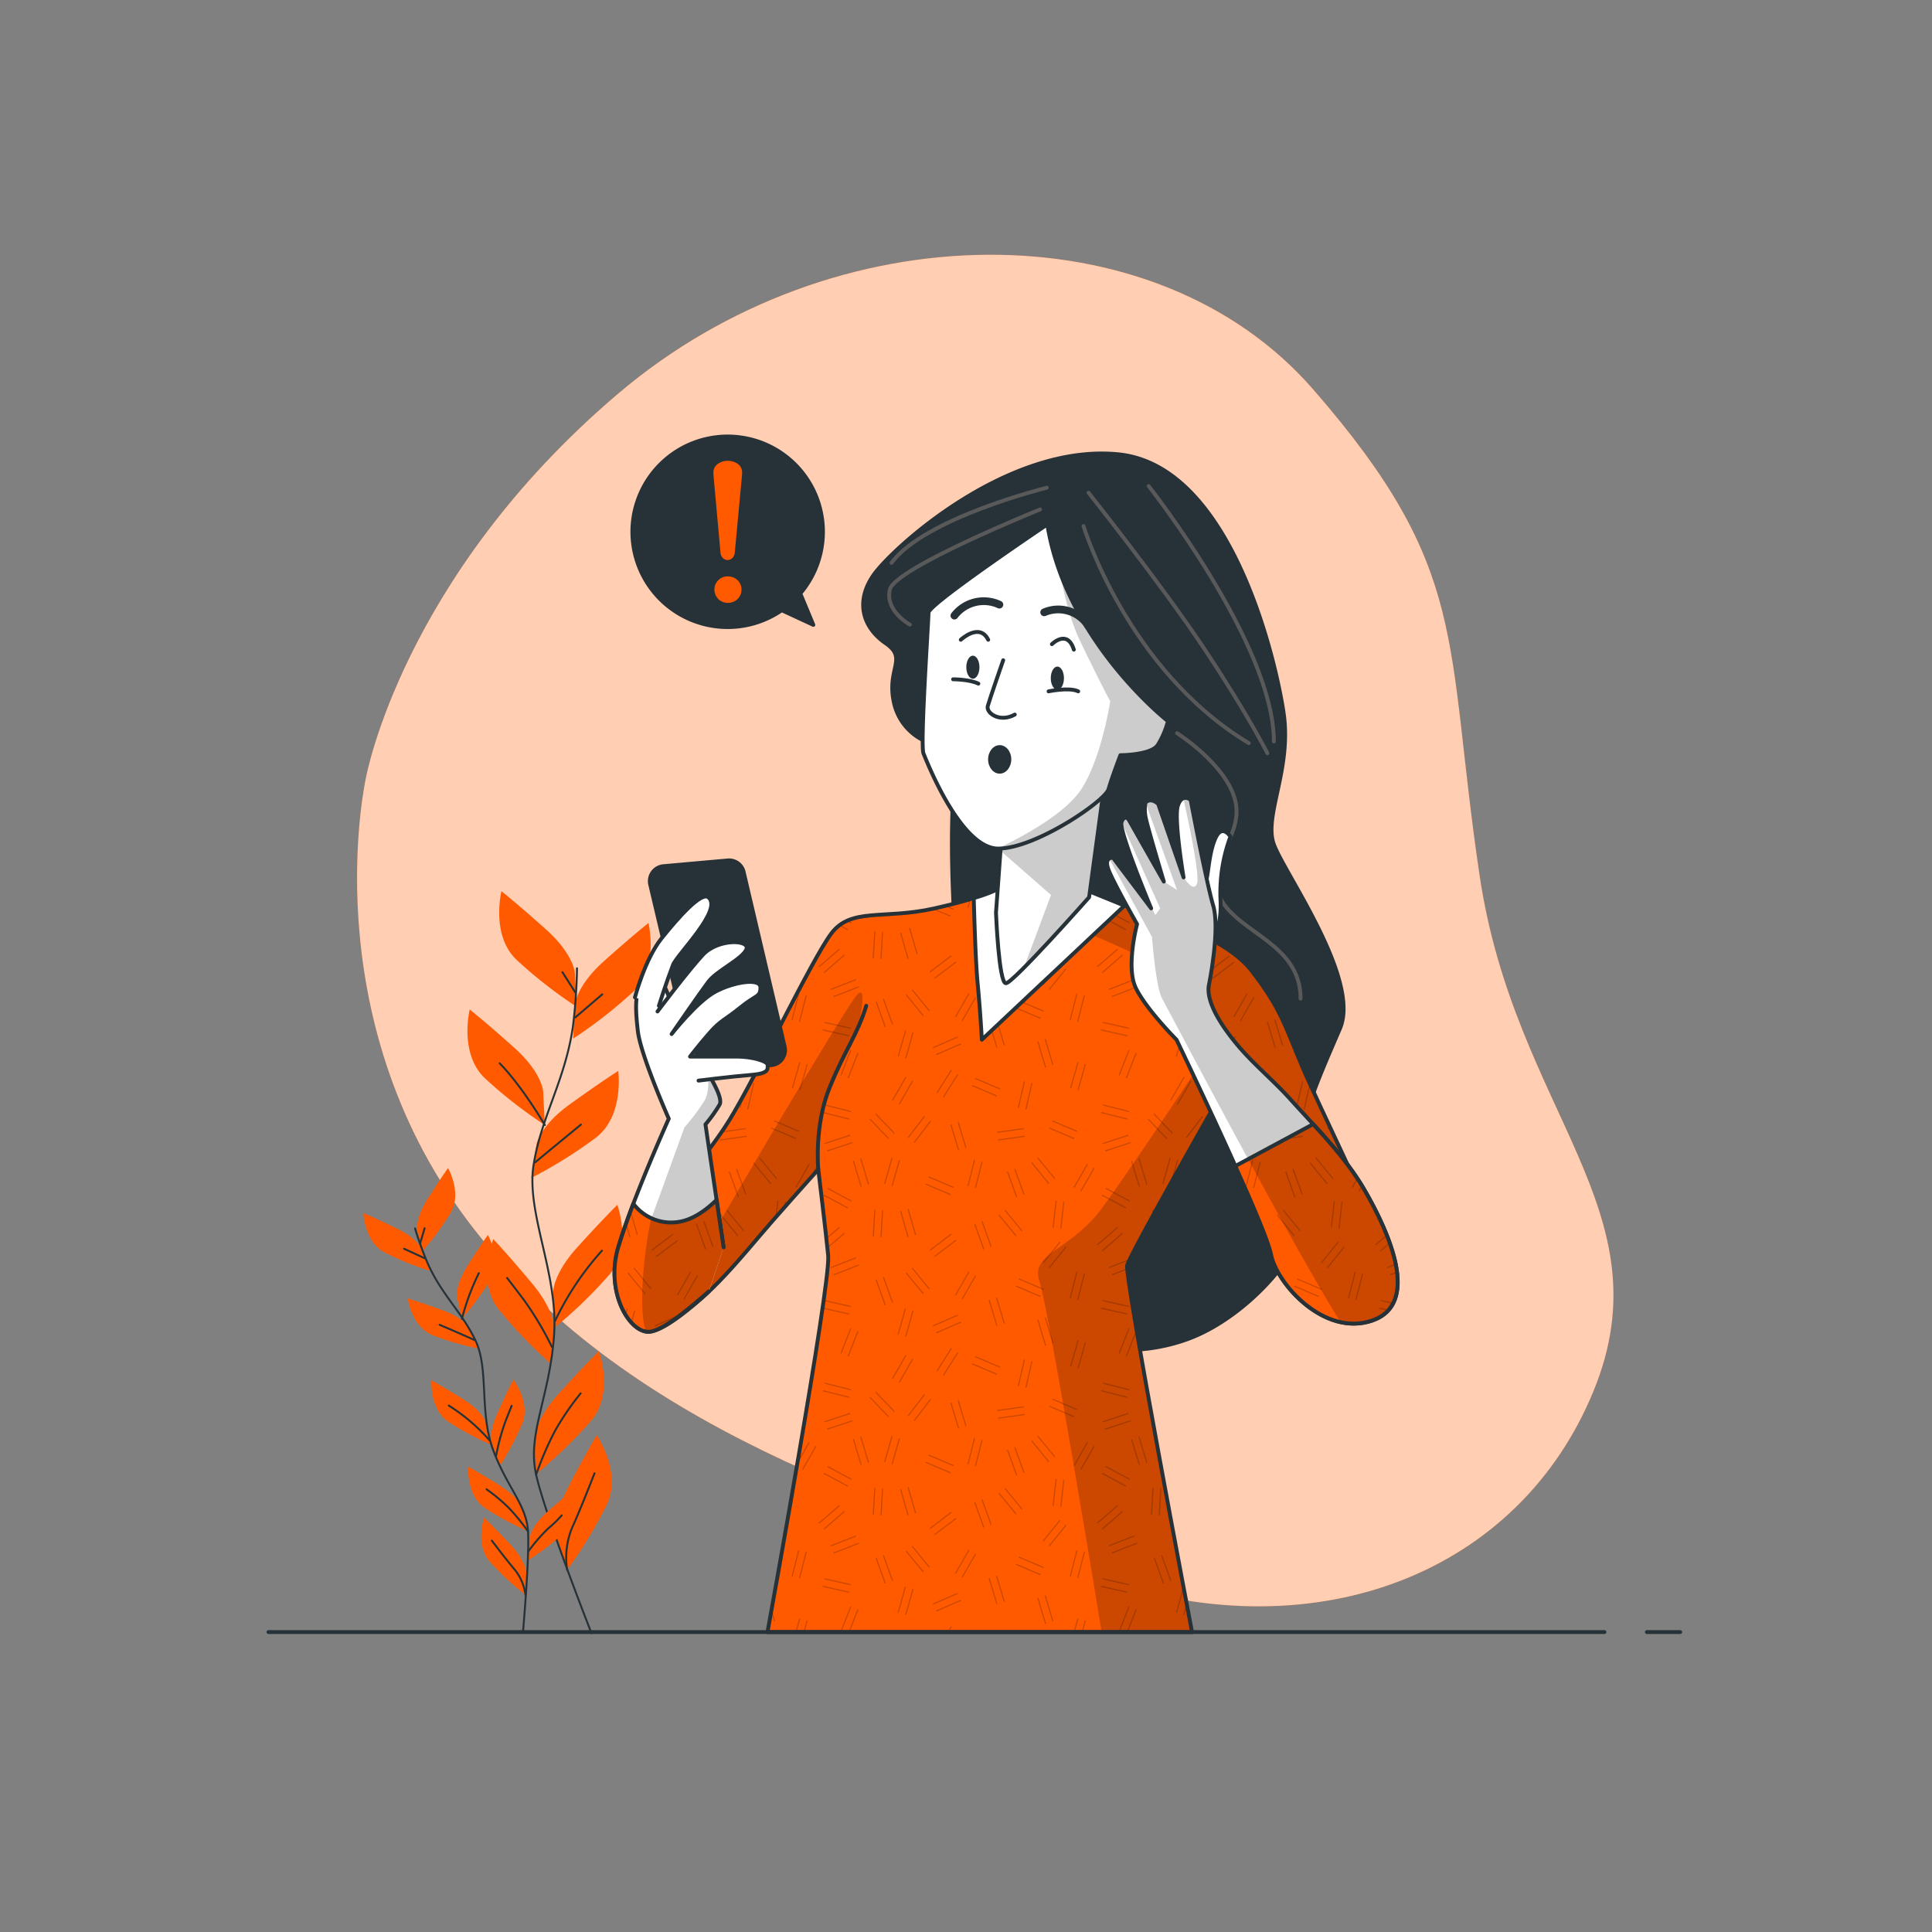 <svg xmlns="http://www.w3.org/2000/svg" xmlns:xlink="http://www.w3.org/1999/xlink" viewBox="0 0 500 500"><rect x="0" y="0" width="500" height="500" fill="#808080" stroke="none"/><defs><clipPath id="freepik--clip-path--inject-20"><path d="M259.22,229.65s-4.38,2.55-17.52,5.47-21.53-.36-26.64,6.57-19.35,36.87-26.29,48.19-23,28.1-25.55,36.5-.36,16.79,8.4,15.33,20.44-16.79,28.47-25.92,11.68-13.14,11.68-13.14,1.83,15,2.56,22.27-15.7,97.46-15.7,97.46H308.5s-17.52-92-16.79-94.91,23.36-42.7,23.36-42.7,17.89,34.67,20.81,40.88,7.3,12,15.7,12.77,6.93-10.58,5.11-17.88S341.35,286.23,337,276s-5.47-15-13.14-24.83-28.47-15-32.85-16.79-11.68-4.74-11.68-4.74S266.52,224.54,259.22,229.65Z" style="fill:#FF5A00;stroke:#263238;stroke-linecap:round;stroke-linejoin:round"></path></clipPath><clipPath id="freepik--clip-path-2--inject-20"><path d="M259.22,216.14l-1.46,20.08s.73,18.25,2.56,18.25,21.54-22.27,21.54-22.27l4-29.57Z" style="fill:#fff;stroke:#263238;stroke-linecap:round;stroke-linejoin:round"></path></clipPath><clipPath id="freepik--clip-path-3--inject-20"><path d="M271.05,135.72s-30.75,20.65-30.75,22.84S238.1,192.83,239,195s9.66,24.61,19.33,24.61,27.68-12.31,28.56-15.38,3.07-8.79,3.07-8.79,7.91,0,9.67-2.64a22.76,22.76,0,0,0,2.64-6.15S275.88,166,271.05,135.72Z" style="fill:#fff;stroke:#263238;stroke-linecap:round;stroke-linejoin:round"></path></clipPath><clipPath id="freepik--clip-path-4--inject-20"><path d="M312.88,254.83s2.92-14.23,1.1-20.44S308.14,207,308.14,207s-2.19-1.83-3.29,1.46,1.46,18.61,1.46,18.61l-6.57-19s-1.82-1.82-3.28-.36a9.68,9.68,0,0,0,0,3.65c.36,2.19,4.74,16.79,4.74,16.79l-9.12-16.06s-1.1-1.46-1.83.73,7.67,22.26,7.67,22.26L288.06,222s-2.55-.36-1.09,3.29,7.3,13.87,7.3,13.87-2.92,11-.37,16.42,10.59,13.51,10.59,13.51,23,47.82,24.45,55.48,13.87,21.54,26.29,17.16,4.38-22.63-2.2-33.95c-4.95-8.53-12.44-15.91-19-23.2-4.47-5-9.73-9.23-14-14.4C317.2,266.76,311.88,259.71,312.88,254.83Z" style="fill:#fff;stroke:#263238;stroke-linecap:round;stroke-linejoin:round"></path></clipPath><clipPath id="freepik--clip-path-5--inject-20"><path d="M353,307.76c-3.52-6.06-8.32-11.55-13.16-16.83l-20.14,10.84c4.62,10.26,8.63,19.72,9.21,22.78,1.46,7.67,13.87,21.54,26.29,17.16S359.61,319.08,353,307.76Z" style="fill:#FF5A00;stroke:#263238;stroke-linecap:round;stroke-linejoin:round"></path></clipPath><clipPath id="freepik--clip-path-6--inject-20"><path d="M187.26,322.79,182.57,291a38.53,38.53,0,0,0,3.65-5.11c1.46-2.55-6.21-12.77-9.49-19S172,250.82,168,252.64s-3.65,8-2.92,14.24,8,22.63,8,22.63-9.86,21.9-13.14,33.58,3.28,22.27,8.39,21.54,15.13-10.42,15.13-10.42" style="fill:#fff;stroke:#263238;stroke-linecap:round;stroke-linejoin:round"></path></clipPath><clipPath id="freepik--clip-path-7--inject-20"><path d="M187.26,322.79l-1.81-12.26c-2.71,2.65-6,5-9.45,5.63a12.23,12.23,0,0,1-12.09-4.64c-1.6,4.19-3,8.29-4,11.57-3.29,11.68,3.28,22.27,8.39,21.54,3.72-.53,11.06-6.8,15.13-10.42" style="fill:#FF5A00;stroke:#263238;stroke-linecap:round;stroke-linejoin:round"></path></clipPath></defs><g id="freepik--background-simple--inject-20"><path d="M94.72,201.25s-13.83,61,26.14,114.46S230,390.33,285.67,408.93s107.5-2.11,126.7-48.86S392,287.8,382.91,226.51s-2.27-78.89-43.09-125.77-124-46.33-179.89,1.17S94.72,201.25,94.72,201.25Z" style="fill:#FF5A00"></path><path d="M94.72,201.25s-13.83,61,26.14,114.46S230,390.33,285.67,408.93s107.5-2.11,126.7-48.86S392,287.8,382.91,226.51s-2.27-78.89-43.09-125.77-124-46.33-179.89,1.17S94.72,201.25,94.72,201.25Z" style="fill:#fff;opacity:0.7"></path></g><g id="freepik--Plants--inject-20"><path d="M148.78,251.85s-.25-4.82-7.36-11.21-11.64-10-11.64-10-2.8,11.27,3.83,17.69a118.52,118.52,0,0,0,15.63,12.23Z" style="fill:#FF5A00"></path><path d="M140.57,282.48s-.26-4.82-7.36-11.22-11.65-10-11.65-10-2.79,11.27,3.83,17.69A118.52,118.52,0,0,0,141,291.16Z" style="fill:#FF5A00"></path><path d="M148.79,260.09s.26-4.82,7.37-11.21,11.65-10,11.65-10,2.79,11.27-3.84,17.69a119.46,119.46,0,0,1-15.64,12.22Z" style="fill:#FF5A00"></path><path d="M138.82,296.27s.76-4.76,8.51-10.37S160,277.16,160,277.16s1.58,11.5-5.68,17.19a119.44,119.44,0,0,1-16.84,10.51Z" style="fill:#FF5A00"></path><path d="M143.08,334.93s-.25-4.82,6.15-11.93,10.53-11.19,10.53-11.19,4,10.92-2,18a118.35,118.35,0,0,1-14.26,13.8Z" style="fill:#FF5A00"></path><path d="M143.47,344.4s.43-4.81-5.69-12.15-10.11-11.58-10.11-11.58-4.36,10.76,1.28,18.06a119.77,119.77,0,0,0,13.74,14.33Z" style="fill:#FF5A00"></path><path d="M138.29,372.8s-.26-4.82,6.14-11.93S155,349.68,155,349.68s4,10.92-2,18a119.25,119.25,0,0,1-14.26,13.8Z" style="fill:#FF5A00"></path><path d="M144.13,398s-1.47-4.6,2.92-13.09,7.36-13.49,7.36-13.49,6.59,9.55,2.66,17.9a119.27,119.27,0,0,1-10.3,17Z" style="fill:#FF5A00"></path><path d="M149.33,250.59a140.09,140.09,0,0,1-1.06,15.07c-2,13.92-8.15,23.17-10.17,35.76s6.49,28.23,5.28,44.34-7,25.32-4.63,35.9,14.32,41,14.32,41" style="fill:none;stroke:#263238;stroke-linecap:round;stroke-linejoin:round;stroke-width:0.5px"></path><line x1="148.89" y1="263.3" x2="155.87" y2="257.33" style="fill:none;stroke:#263238;stroke-linecap:round;stroke-linejoin:round;stroke-width:0.5px"></line><line x1="148.89" y1="256.85" x2="145.56" y2="251.6" style="fill:none;stroke:#263238;stroke-linecap:round;stroke-linejoin:round;stroke-width:0.5px"></line><path d="M138.48,300.83s5.85-4.89,11.87-9.79" style="fill:none;stroke:#263238;stroke-linecap:round;stroke-linejoin:round;stroke-width:0.5px"></path><path d="M141,291.16s-5.59-9.68-11.69-16" style="fill:none;stroke:#263238;stroke-linecap:round;stroke-linejoin:round;stroke-width:0.5px"></path><path d="M143.68,341.78a75.42,75.42,0,0,1,12.11-18.11" style="fill:none;stroke:#263238;stroke-linecap:round;stroke-linejoin:round;stroke-width:0.5px"></path><path d="M142.85,348.61a84.4,84.4,0,0,0-7.25-12.17c-3.83-5.06-4.37-5.71-4.37-5.71" style="fill:none;stroke:#263238;stroke-linecap:round;stroke-linejoin:round;stroke-width:0.5px"></path><path d="M138.75,381.66a82.13,82.13,0,0,1,4.9-11.38,71,71,0,0,1,6.62-9.68" style="fill:none;stroke:#263238;stroke-linecap:round;stroke-linejoin:round;stroke-width:0.5px"></path><path d="M146.77,406.27A20.65,20.65,0,0,1,148,395.5c2.28-5,4.82-11.62,5.87-14.22" style="fill:none;stroke:#263238;stroke-linecap:round;stroke-linejoin:round;stroke-width:0.5px"></path><path d="M108,318.59s-.68-3,2.56-8.14,5.39-8.16,5.39-8.16,3.66,6.41.73,11.49A75.8,75.8,0,0,1,109.19,324Z" style="fill:#FF5A00"></path><path d="M118.31,335.92s-.68-3,2.56-8.15,5.39-8.16,5.39-8.16,3.66,6.41.72,11.5a75.74,75.74,0,0,1-7.44,10.2Z" style="fill:#FF5A00"></path><path d="M109.39,323.64s-1-2.91-6.46-5.59-8.88-4.11-8.88-4.11.26,7.39,5.43,10.16a75.37,75.37,0,0,0,11.7,4.77Z" style="fill:#FF5A00"></path><path d="M121.77,344.06s-1.29-2.79-7-4.88-9.25-3.15-9.25-3.15,1,7.32,6.46,9.54a76.39,76.39,0,0,0,12.13,3.51Z" style="fill:#FF5A00"></path><path d="M125.88,368.47s-.68-3-5.83-6.24-8.4-5-8.4-5-.52,7.37,4.33,10.68a76.16,76.16,0,0,0,11.13,6Z" style="fill:#FF5A00"></path><path d="M127.29,374.33s-1.1-2.87,1.37-8.42,4.18-8.85,4.18-8.85,4.54,5.83,2.35,11.28a76.32,76.32,0,0,1-5.92,11.16Z" style="fill:#FF5A00"></path><path d="M137,398.28s.19-3.07,4.75-7.1,7.47-6.31,7.47-6.31,1.71,7.19-2.54,11.23a75.49,75.49,0,0,1-10,7.7Z" style="fill:#FF5A00"></path><path d="M135.39,390.82s-.68-3-5.83-6.24-8.39-5-8.39-5-.53,7.37,4.32,10.68a75.07,75.07,0,0,0,11.13,6Z" style="fill:#FF5A00"></path><path d="M136.19,407.26s.1-3.07-4.06-7.51-6.85-7-6.85-7-2.38,7,1.48,11.42a75.26,75.26,0,0,0,9.25,8.6Z" style="fill:#FF5A00"></path><path d="M107.41,317.91a86.85,86.85,0,0,0,3.26,9c3.61,8.19,9,12.78,12.44,20.14s.93,18.41,4.46,28.06,8.67,14.29,9.08,21.18-1.31,26.16-1.31,26.16" style="fill:none;stroke:#263238;stroke-linecap:round;stroke-linejoin:round;stroke-width:0.5px"></path><line x1="109.88" y1="325.62" x2="104.57" y2="323.18" style="fill:none;stroke:#263238;stroke-linecap:round;stroke-linejoin:round;stroke-width:0.5px"></line><line x1="108.76" y1="321.67" x2="109.89" y2="317.88" style="fill:none;stroke:#263238;stroke-linecap:round;stroke-linejoin:round;stroke-width:0.5px"></line><path d="M122.77,346.79s-4.43-2-9-3.93" style="fill:none;stroke:#263238;stroke-linecap:round;stroke-linejoin:round;stroke-width:0.5px"></path><path d="M119.54,341.31a61.61,61.61,0,0,1,4.38-11.81" style="fill:none;stroke:#263238;stroke-linecap:round;stroke-linejoin:round;stroke-width:0.5px"></path><path d="M126.7,372.76a48,48,0,0,0-10.56-9" style="fill:none;stroke:#263238;stroke-linecap:round;stroke-linejoin:round;stroke-width:0.5px"></path><path d="M128.39,376.8a55,55,0,0,1,2.33-8.71c1.47-3.76,1.69-4.26,1.69-4.26" style="fill:none;stroke:#263238;stroke-linecap:round;stroke-linejoin:round;stroke-width:0.5px"></path><path d="M136.69,401.56a44.93,44.93,0,0,1,5.25-6.06,29,29,0,0,0,3.44-3.33" style="fill:none;stroke:#263238;stroke-linecap:round;stroke-linejoin:round;stroke-width:0.5px"></path><path d="M136.65,396.33a52.57,52.57,0,0,0-5-6.12,45.55,45.55,0,0,0-5.73-4.78" style="fill:none;stroke:#263238;stroke-linecap:round;stroke-linejoin:round;stroke-width:0.5px"></path><path d="M136,412.79a13.15,13.15,0,0,0-2.64-6.38c-2.27-2.69-5-6.28-6.07-7.69" style="fill:none;stroke:#263238;stroke-linecap:round;stroke-linejoin:round;stroke-width:0.5px"></path></g><g id="freepik--Character--inject-20"><path d="M242.43,192.78a14.27,14.27,0,0,1-11-10.59c-2.19-9.12,3.65-11.68-2.19-15.69s-8-10.59-3.28-17.52,34.67-34.32,63.51-31.4,40.52,52.2,42.71,66.8-5.11,26.65-2.56,34,22.64,35,17.16,47.82-15,33.22-9.86,43.07-12,30.3-28.47,36.87c-12.54,5-35.77,6.94-47.82-15.33s-12-66.07-13.5-90.16-.37-33.22-.37-39.79S242.43,192.78,242.43,192.78Z" style="fill:#263238;stroke:#263238;stroke-linecap:round;stroke-linejoin:round"></path><path d="M280.42,136.16s11.23,37.16,42.77,56.17" style="fill:none;stroke:#595959;stroke-linecap:round;stroke-linejoin:round"></path><path d="M281.71,127.52s18.58,23.33,29.82,40.18S328,194.93,328,194.93" style="fill:none;stroke:#595959;stroke-linecap:round;stroke-linejoin:round"></path><path d="M297.27,125.79s32.41,41.05,32.41,66.11" style="fill:none;stroke:#595959;stroke-linecap:round;stroke-linejoin:round"></path><path d="M269.18,131.84S231.59,147,230.29,152.58s5.19,9.07,5.19,9.07" style="fill:none;stroke:#595959;stroke-linecap:round;stroke-linejoin:round"></path><path d="M270.91,126.22s-31.55,7.78-40.19,19.44" style="fill:none;stroke:#595959;stroke-linecap:round;stroke-linejoin:round"></path><path d="M304.61,189.74s13,8.21,15.13,17.72-8.64,16-3.89,25.06,20.74,11.67,20.74,25.93" style="fill:none;stroke:#595959;stroke-linecap:round;stroke-linejoin:round"></path><path d="M259.22,229.65s-4.38,2.55-17.52,5.47-21.53-.36-26.64,6.57-19.35,36.87-26.29,48.19-23,28.1-25.55,36.5-.36,16.79,8.4,15.33,20.44-16.79,28.47-25.92,11.68-13.14,11.68-13.14,1.83,15,2.56,22.27-15.7,97.46-15.7,97.46H308.5s-17.52-92-16.79-94.91,23.36-42.7,23.36-42.7,17.89,34.67,20.81,40.88,7.3,12,15.7,12.77,6.93-10.58,5.11-17.88S341.35,286.23,337,276s-5.47-15-13.14-24.83-28.47-15-32.85-16.79-11.68-4.74-11.68-4.74S266.52,224.54,259.22,229.65Z" style="fill:#FF5A00"></path><g style="clip-path:url(#freepik--clip-path--inject-20)"><g style="opacity:0.2"><polygon points="289.77 278.34 292.33 271.82 292.05 271.72 289.49 278.23 289.77 278.34"></polygon><polygon points="294.19 272.56 293.91 272.45 291.35 278.96 291.63 279.07 294.19 272.56"></polygon><polygon points="339.13 300.82 338.9 301.01 341.04 303.63 341.43 303.63 339.13 300.82"></polygon><polygon points="340.45 299.75 343.63 303.63 344.01 303.63 340.68 299.56 340.45 299.75"></polygon><polygon points="332.88 303.17 332.6 303.27 332.73 303.63 333.05 303.63 332.88 303.17"></polygon><polygon points="334.48 302.59 334.86 303.63 335.18 303.63 334.77 302.49 334.48 302.59"></polygon><path d="M324.36,300.22l-.29-.07-.36,1.42.21.4Z"></path><polygon points="326.3 300.72 326.01 300.64 325.25 303.63 325.56 303.63 326.3 300.72"></polygon><polygon points="303 299.7 302.71 299.61 301.57 303.63 301.88 303.63 303 299.7"></polygon><polygon points="303.96 303.63 304.92 300.24 304.63 300.16 303.65 303.63 303.96 303.63"></polygon><polygon points="292.71 300.46 293.66 303.63 293.97 303.63 293 300.38 292.71 300.46"></polygon><polygon points="294.91 299.8 294.63 299.89 295.75 303.63 296.06 303.63 294.91 299.8"></polygon><polygon points="303.09 284.9 306.57 278.83 306.31 278.68 302.83 284.75 303.09 284.9"></polygon><rect x="302.94" y="282.63" width="7" height="0.3" transform="translate(-91.26 408.11) rotate(-60.19)"></rect><path d="M343.5,292.05l1.09.46-.2-.4-.77-.33Z"></path><polygon points="321.15 264.27 324.63 258.2 324.37 258.05 320.89 264.13 321.15 264.27"></polygon><polygon points="319.42 263.28 322.89 257.21 322.63 257.06 319.15 263.13 319.42 263.28"></polygon><rect x="308.58" y="256.62" width="0.3" height="7" transform="translate(-94.93 254.33) rotate(-39.29)"></rect><rect x="310.13" y="255.36" width="0.3" height="7" transform="translate(-93.78 255.01) rotate(-39.29)"></rect><rect x="299.78" y="259.01" width="0.3" height="7" transform="translate(-71.32 117.44) rotate(-19.85)"></rect><rect x="301.66" y="258.33" width="0.3" height="7" transform="translate(-70.95 117.96) rotate(-19.84)"></rect><polygon points="319.84 290.46 321.86 297.17 322.14 297.08 320.13 290.38 319.84 290.46"></polygon><polygon points="330.06 293.2 336.99 292.22 336.95 291.93 330.02 292.9 330.06 293.2"></polygon><polygon points="337.23 293.91 330.3 294.88 330.34 295.18 337.27 294.2 337.23 293.91"></polygon><polygon points="335.4 286.65 335.7 286.71 337.26 279.89 336.97 279.82 335.4 286.65"></polygon><path d="M337.65,287.16l1.46-6.38-.21-.45-1.55,6.76Z"></path><polygon points="314.35 282.76 314.61 282.92 318.35 277.01 318.1 276.85 314.35 282.76"></polygon><polygon points="320.04 278.08 319.79 277.92 316.04 283.83 316.3 283.99 320.04 278.08"></polygon><polygon points="313.42 270.99 313.53 271.26 319.95 268.47 319.83 268.19 313.42 270.99"></polygon><polygon points="314.22 272.82 314.33 273.1 320.75 270.3 320.63 270.02 314.22 272.82"></polygon><rect x="303.83" y="270.42" width="7" height="0.3" transform="translate(-36.64 492.7) rotate(-74.21)"></rect><rect x="301.9" y="269.87" width="7" height="0.3" transform="translate(-37.52 490.45) rotate(-74.21)"></rect><polygon points="329.76 263.89 331.77 270.59 332.06 270.51 330.04 263.8 329.76 263.89"></polygon><polygon points="327.84 264.46 329.86 271.17 330.14 271.08 328.13 264.38 327.84 264.46"></polygon><polygon points="312.52 251.48 312.7 251.72 318.29 247.5 318.11 247.26 312.52 251.48"></polygon><polygon points="313.73 253.08 313.91 253.32 319.5 249.1 319.32 248.86 313.73 253.08"></polygon><polygon points="306.85 240.89 308.79 247.61 309.08 247.53 307.14 240.8 306.85 240.89"></polygon><polygon points="304.93 241.44 306.87 248.16 307.16 248.08 305.22 241.36 304.93 241.44"></polygon><rect x="294.69" y="244.39" width="7" height="0.3" transform="translate(36.54 527.84) rotate(-86.63)"></rect><rect x="296.69" y="244.51" width="7" height="0.3" transform="translate(38.3 529.94) rotate(-86.63)"></rect><polygon points="306.88 294.37 307.12 294.55 311.37 288.99 311.13 288.81 306.88 294.37"></polygon><path d="M308.7,295.77l.57-.73,1.05-1.87-1.86,2.42Z"></path><polygon points="303.35 293.42 303.56 293.21 298.72 288.16 298.5 288.37 303.35 293.42"></polygon><polygon points="297.06 289.75 301.9 294.8 302.12 294.6 297.27 289.55 297.06 289.75"></polygon><rect x="326.63" y="278.78" width="0.3" height="7" transform="translate(-60.7 472.87) rotate(-67.01)"></rect><polygon points="324.28 279.21 330.73 281.95 330.84 281.67 324.4 278.94 324.28 279.21"></polygon><polygon points="291.31 240.74 291.45 240.47 288 238.62 288 238.96 291.31 240.74"></polygon><polygon points="288 236.69 292.25 238.97 292.39 238.71 288 236.34 288 236.69"></polygon><polygon points="288 249.15 288 249.55 290.65 247.25 290.46 247.03 288 249.15"></polygon><polygon points="289.35 245.74 289.15 245.51 288 246.51 288 246.9 289.35 245.74"></polygon><polygon points="288 257.66 288 257.98 294.31 255.51 294.19 255.24 288 257.66"></polygon><polygon points="288 255.84 293.58 253.65 293.47 253.37 288 255.51 288 255.84"></polygon><polygon points="291.72 268.22 291.79 267.93 288 267.07 288 267.38 291.72 268.22"></polygon><polygon points="288 265.02 288 265.33 292.16 266.27 292.23 265.98 288 265.02"></polygon><polygon points="291.71 289.77 291.79 289.48 288 288.52 288 288.83 291.71 289.77"></polygon><polygon points="288 286.76 292.2 287.83 292.28 287.54 288 286.45 288 286.76"></polygon><polygon points="292.69 295.82 292.6 295.54 288 297.06 288 297.37 292.69 295.82"></polygon><polygon points="292.07 293.93 291.97 293.64 288 294.95 288 295.27 292.07 293.93"></polygon><polygon points="292.05 343.72 289.49 350.23 289.77 350.34 292.33 343.82 292.05 343.72"></polygon><polygon points="293.91 344.45 291.35 350.96 291.63 351.07 294.19 344.56 293.91 344.45"></polygon><path d="M357.16,323.6l.2.23,0,0-.06-.34Z"></path><path d="M356.05,322.31l.88-.75c0-.11-.05-.23-.08-.33l-1,.86Z"></path><polygon points="292.71 372.46 293.66 375.63 293.97 375.63 293 372.38 292.71 372.46"></polygon><polygon points="294.63 371.89 295.75 375.63 296.06 375.63 294.91 371.8 294.63 371.89"></polygon><polygon points="336.61 318.47 332.18 313.06 331.95 313.25 336.38 318.66 336.61 318.47"></polygon><polygon points="330.4 314.51 334.83 319.93 335.07 319.74 330.63 314.32 330.4 314.51"></polygon><rect x="346.35" y="332.43" width="7" height="0.3" transform="translate(-58.61 589.81) rotate(-75.75)"></rect><rect x="348.29" y="332.92" width="7" height="0.3" transform="translate(-57.69 591.95) rotate(-75.74)"></rect><path d="M342.18,333.57l-1.72-.72c.17.18.33.36.5.53l1.1.47Z"></path><path d="M298.13,315l.34-.61.08-1.36-.3,0Z"></path><path d="M297.21,361.61l-.15.14.22.23Z"></path><polygon points="348.02 322.78 347.79 322.59 343.38 328.03 343.62 328.22 348.02 322.78"></polygon><polygon points="346.46 321.52 346.23 321.33 341.83 326.77 342.06 326.96 346.46 321.52"></polygon><polygon points="347.46 311.02 347.17 310.99 346.38 317.94 346.68 317.98 347.46 311.02"></polygon><polygon points="345.18 310.76 344.39 317.72 344.69 317.75 345.48 310.8 345.18 310.76"></polygon><polygon points="291.31 312.74 291.45 312.47 288 310.62 288 310.96 291.31 312.74"></polygon><polygon points="292.39 310.71 288 308.35 288 308.69 292.25 310.97 292.39 310.71"></polygon><polygon points="288 321.55 290.65 319.25 290.46 319.03 288 321.15 288 321.55"></polygon><polygon points="289.35 317.74 289.15 317.51 288 318.51 288 318.9 289.35 317.74"></polygon><path d="M288,329.66V330l3.73-1.46c0-.11,0-.21,0-.31Z"></path><path d="M288,327.84l4.25-1.67.19-.4L288,327.51Z"></path><polygon points="291.72 340.22 291.79 339.93 288 339.07 288 339.38 291.72 340.22"></polygon><polygon points="288 337.33 292.16 338.27 292.23 337.98 288 337.02 288 337.33"></polygon><polygon points="291.71 361.77 291.79 361.48 288 360.52 288 360.83 291.71 361.77"></polygon><polygon points="288 358.76 292.2 359.83 292.28 359.54 288 358.45 288 358.76"></polygon><polygon points="292.69 367.82 292.6 367.54 288 369.06 288 369.37 292.69 367.82"></polygon><polygon points="292.07 365.93 291.97 365.64 288 366.95 288 367.27 292.07 365.93"></polygon><path d="M349.83,307.25l.26.15.77-1.34-.15-.33Z"></path><path d="M351.57,308.25l.26.15,0-.08-.15-.34Z"></path><polygon points="343.57 306.24 341.43 303.63 341.04 303.63 343.33 306.43 343.57 306.24"></polygon><polygon points="344.88 305.16 345.11 304.97 344.01 303.63 343.63 303.63 344.88 305.16"></polygon><polygon points="332.73 303.63 334.98 309.86 335.26 309.75 333.05 303.63 332.73 303.63"></polygon><polygon points="336.86 309.18 337.14 309.07 335.18 303.63 334.86 303.63 336.86 309.18"></polygon><path d="M325.25,303.63l-.16.63.21.41.26-1Z"></path><polygon points="301.09 306.43 301.88 303.63 301.57 303.63 300.8 306.35 301.09 306.43"></polygon><path d="M302.84,306.51l.63-1.14.5-1.74h-.32Z"></path><polygon points="294.73 307.17 295.01 307.08 293.97 303.63 293.66 303.63 294.73 307.17"></polygon><polygon points="296.93 306.51 296.06 303.63 295.75 303.63 296.64 306.59 296.93 306.51"></polygon><polygon points="292.05 415.72 289.49 422.23 289.77 422.34 292.33 415.82 292.05 415.72"></polygon><polygon points="293.91 416.45 291.58 422.38 291.9 422.38 294.19 416.56 293.91 416.45"></polygon><rect x="299.78" y="403.01" width="0.3" height="7" transform="translate(-120.22 126) rotate(-19.85)"></rect><rect x="301.66" y="402.33" width="0.3" height="7" transform="translate(-119.82 126.51) rotate(-19.84)"></rect><path d="M307.21,415.54c0-.21-.09-.43-.13-.66l-.85,3,.29.08Z"></path><path d="M306.37,411.13l-.09-.5-.07,0-1.91,6.74.29.08Z"></path><rect x="294.69" y="388.39" width="7" height="0.3" transform="translate(-107 663.68) rotate(-86.67)"></rect><rect x="296.69" y="388.51" width="7" height="0.3" transform="translate(-105.23 665.79) rotate(-86.67)"></rect><polygon points="291.31 384.74 291.45 384.47 288 382.62 288 382.96 291.31 384.74"></polygon><polygon points="292.39 382.71 288 380.35 288 380.69 292.25 382.97 292.39 382.71"></polygon><polygon points="288 393.55 290.65 391.25 290.46 391.03 288 393.15 288 393.55"></polygon><polygon points="289.35 389.74 289.15 389.51 288 390.51 288 390.9 289.35 389.74"></polygon><polygon points="294.19 399.24 288 401.66 288 401.98 294.31 399.51 294.19 399.24"></polygon><polygon points="293.58 397.65 293.47 397.37 288 399.51 288 399.84 293.58 397.65"></polygon><polygon points="291.72 412.22 291.79 411.93 288 411.07 288 411.38 291.72 412.22"></polygon><polygon points="292.16 410.27 292.23 409.98 288 409.02 288 409.33 292.16 410.27"></polygon><polygon points="294.73 379.17 295.01 379.08 293.97 375.63 293.66 375.63 294.73 379.17"></polygon><polygon points="296.64 378.59 296.93 378.51 296.06 375.63 295.75 375.63 296.64 378.59"></polygon><path d="M279.91,231.62h.35l.74-1.29-.28-.11Z"></path><path d="M282.56,231.62l.31-.54-.28-.11-.37.65Z"></path><polygon points="266.9 229.01 269.04 231.63 269.43 231.63 267.13 228.82 266.9 229.01"></polygon><polygon points="268.45 227.75 271.63 231.63 272.01 231.63 268.68 227.56 268.45 227.75"></polygon><polygon points="260.88 231.17 260.6 231.27 260.73 231.63 261.05 231.63 260.88 231.17"></polygon><polygon points="262.77 230.49 262.48 230.59 262.86 231.63 263.18 231.63 262.77 230.49"></polygon><polygon points="220.05 271.72 217.49 278.23 217.77 278.34 220.33 271.82 220.05 271.72"></polygon><polygon points="221.91 272.45 219.35 278.96 219.63 279.07 222.19 272.56 221.91 272.45"></polygon><polygon points="288 238.62 285.28 237.15 285.14 237.42 288 238.96 288 238.62"></polygon><polygon points="286.23 235.39 286.09 235.66 288 236.69 288 236.34 286.23 235.39"></polygon><polygon points="285.16 251.6 285.36 251.83 288 249.55 288 249.15 285.16 251.6"></polygon><polygon points="284.05 250.31 288 246.9 288 246.51 283.86 250.09 284.05 250.31"></polygon><polygon points="287.68 257.79 287.79 258.07 288 257.98 288 257.66 287.68 257.79"></polygon><polygon points="286.95 255.93 287.06 256.2 288 255.84 288 255.51 286.95 255.93"></polygon><polygon points="284.89 266.68 288 267.38 288 267.07 284.96 266.39 284.89 266.68"></polygon><polygon points="285.4 264.44 285.33 264.73 288 265.33 288 265.02 285.4 264.44"></polygon><polygon points="284.93 288.05 288 288.83 288 288.52 285 287.76 284.93 288.05"></polygon><polygon points="285.5 285.82 285.42 286.11 288 286.76 288 286.45 285.5 285.82"></polygon><polygon points="288 297.37 288 297.06 285.95 297.73 286.05 298.02 288 297.37"></polygon><polygon points="288 295.27 288 294.95 285.33 295.83 285.42 296.12 288 295.27"></polygon><path d="M246.84,235.17l-1.9-.81-.48.12,2.27,1Z"></path><path d="M246.06,237l-4.42-1.87-.51.1,4.82,2Z"></path><polygon points="279.91 303.63 280.26 303.63 281.57 301.33 281.31 301.18 279.91 303.63"></polygon><polygon points="282.56 303.63 283.31 302.32 283.05 302.17 282.22 303.63 282.56 303.63"></polygon><polygon points="266.9 301.01 269.04 303.63 269.43 303.63 267.13 300.82 266.9 301.01"></polygon><polygon points="268.45 299.75 271.63 303.63 272.01 303.63 268.68 299.56 268.45 299.75"></polygon><polygon points="260.88 303.17 260.6 303.27 260.73 303.63 261.05 303.63 260.88 303.17"></polygon><polygon points="262.48 302.59 262.86 303.63 263.18 303.63 262.77 302.49 262.48 302.59"></polygon><polygon points="252.36 300.23 252.07 300.15 251.19 303.63 251.5 303.63 252.36 300.23"></polygon><polygon points="254.3 300.72 254.01 300.64 253.25 303.63 253.56 303.63 254.3 300.72"></polygon><polygon points="231 299.7 230.71 299.61 229.57 303.63 229.88 303.63 231 299.7"></polygon><polygon points="232.92 300.24 232.63 300.16 231.65 303.63 231.97 303.63 232.92 300.24"></polygon><polygon points="220.71 300.46 221.66 303.63 221.97 303.63 221 300.38 220.71 300.46"></polygon><polygon points="222.63 299.89 223.75 303.63 224.06 303.63 222.91 299.8 222.63 299.89"></polygon><polygon points="231.09 284.9 234.57 278.83 234.31 278.68 230.83 284.75 231.09 284.9"></polygon><polygon points="232.83 285.89 236.31 279.82 236.05 279.67 232.57 285.75 232.83 285.89"></polygon><rect x="262.13" y="240.36" width="0.3" height="7" transform="translate(-95.13 221.23) rotate(-39.29)"></rect><rect x="260.58" y="241.62" width="0.3" height="7" transform="matrix(0.77, -0.63, 0.63, 0.77, -96.29, 220.54)"></rect><rect x="253.28" y="244.51" width="0.3" height="7" transform="translate(-69.16 100.79) rotate(-19.85)"></rect><rect x="255.16" y="243.83" width="0.3" height="7" transform="translate(-68.79 101.32) rotate(-19.84)"></rect><polygon points="272.28 290.21 278.73 292.95 278.84 292.67 272.4 289.94 272.28 290.21"></polygon><rect x="274.63" y="289.78" width="0.3" height="7" transform="translate(-102.52 431.71) rotate(-67.01)"></rect><rect x="274.53" y="278.06" width="7" height="0.3" transform="translate(-65.33 470.07) rotate(-74.21)"></rect><rect x="276.45" y="278.61" width="7" height="0.3" transform="translate(-64.64 471.99) rotate(-74.16)"></rect><polygon points="268.43 269.54 270.44 276.25 270.73 276.16 268.71 269.46 268.43 269.54"></polygon><polygon points="272.64 275.58 270.63 268.88 270.34 268.96 272.36 275.67 272.64 275.58"></polygon><rect x="247.26" y="261.01" width="7" height="0.3" transform="translate(-100.51 348.9) rotate(-60.19)"></rect><rect x="245.52" y="260.02" width="7" height="0.3" transform="translate(-100.5 346.95) rotate(-60.2)"></rect><rect x="236.58" y="256.62" width="0.3" height="7" transform="translate(-111.21 208.74) rotate(-39.29)"></rect><rect x="238.13" y="255.36" width="0.3" height="7" transform="translate(-110.06 209.41) rotate(-39.29)"></rect><rect x="227.78" y="259.01" width="0.3" height="7" transform="translate(-75.6 93) rotate(-19.85)"></rect><rect x="229.66" y="258.33" width="0.3" height="7" transform="translate(-75.22 93.53) rotate(-19.84)"></rect><rect x="274.35" y="260.43" width="7" height="0.3" transform="translate(-43.3 465.43) rotate(-75.7)"></rect><rect x="276.29" y="260.92" width="7" height="0.3" transform="translate(-42.32 467.68) rotate(-75.7)"></rect><rect x="265.96" y="258.69" width="0.3" height="7" transform="translate(-79.16 404.82) rotate(-67.02)"></rect><rect x="266.75" y="256.84" width="0.3" height="7" transform="translate(-77 404.37) rotate(-67.01)"></rect><polygon points="248.23 297.66 246.21 290.96 245.93 291.04 247.94 297.75 248.23 297.66"></polygon><polygon points="250.14 297.08 248.13 290.38 247.84 290.46 249.86 297.17 250.14 297.08"></polygon><polygon points="258.06 293.2 264.99 292.22 264.95 291.93 258.02 292.9 258.06 293.2"></polygon><polygon points="265.27 294.2 265.23 293.91 258.3 294.88 258.34 295.18 265.27 294.2"></polygon><polygon points="264.97 279.82 263.4 286.65 263.7 286.71 265.26 279.89 264.97 279.82"></polygon><polygon points="265.65 287.16 267.21 280.34 266.92 280.27 265.35 287.09 265.65 287.16"></polygon><polygon points="246.35 277.01 246.1 276.85 242.35 282.76 242.6 282.92 246.35 277.01"></polygon><polygon points="248.04 278.08 247.79 277.92 244.04 283.83 244.29 283.99 248.04 278.08"></polygon><rect x="241.18" y="269.58" width="7" height="0.3" transform="translate(-87.42 120.3) rotate(-23.56)"></rect><rect x="241.98" y="271.41" width="7" height="0.3" transform="translate(-88.1 120.8) rotate(-23.57)"></rect><rect x="231.83" y="270.42" width="7" height="0.3" transform="translate(-89.06 423.42) rotate(-74.21)"></rect><rect x="229.9" y="269.87" width="7" height="0.3" transform="translate(-89.93 421.17) rotate(-74.21)"></rect><polygon points="257.76 263.89 259.77 270.59 260.06 270.51 258.04 263.8 257.76 263.89"></polygon><polygon points="255.84 264.46 257.86 271.17 258.14 271.08 256.13 264.38 255.84 264.46"></polygon><rect x="239.91" y="249.34" width="7" height="0.3" transform="translate(-101.16 196.88) rotate(-37.03)"></rect><rect x="241.11" y="250.94" width="7" height="0.3" transform="translate(-101.86 197.83) rotate(-37.01)"></rect><rect x="235.82" y="240.71" width="0.3" height="7" transform="matrix(0.96, -0.28, 0.28, 0.96, -58.54, 75.14)"></rect><rect x="233.89" y="241.26" width="0.3" height="7" transform="translate(-58.75 74.6) rotate(-16.12)"></rect><rect x="222.69" y="244.39" width="7" height="0.3" transform="translate(-31.18 456.01) rotate(-86.64)"></rect><rect x="224.69" y="244.51" width="7" height="0.3" transform="translate(-29.42 458.12) rotate(-86.64)"></rect><polygon points="234.88 294.37 235.12 294.55 239.37 288.99 239.13 288.81 234.88 294.37"></polygon><polygon points="240.96 290.21 240.72 290.03 236.47 295.59 236.7 295.77 240.96 290.21"></polygon><polygon points="231.35 293.42 231.56 293.21 226.72 288.16 226.5 288.37 231.35 293.42"></polygon><polygon points="225.06 289.75 229.91 294.8 230.12 294.6 225.27 289.55 225.06 289.75"></polygon><polygon points="271.38 256.03 271.62 256.22 276.02 250.78 275.79 250.59 271.38 256.03"></polygon><polygon points="270.06 254.96 274.46 249.52 274.23 249.33 269.83 254.77 270.06 254.96"></polygon><polygon points="274.38 245.94 274.68 245.98 275.46 239.02 275.17 238.99 274.38 245.94"></polygon><polygon points="273.18 238.76 272.39 245.72 272.69 245.75 273.48 238.8 273.18 238.76"></polygon><rect x="254.63" y="278.78" width="0.3" height="7" transform="translate(-104.59 406.59) rotate(-67.01)"></rect><polygon points="252.28 279.21 258.73 281.95 258.84 281.67 252.4 278.94 252.28 279.21"></polygon><path d="M217.11,239.55l2.2,1.19.14-.27-2.07-1.11Z"></path><path d="M220.25,239l.15-.26-1-.52-.34.16Z"></path><polygon points="218.66 247.25 218.46 247.03 216 249.15 216 249.55 218.66 247.25"></polygon><polygon points="217.35 245.74 217.15 245.51 216 246.51 216 246.9 217.35 245.74"></polygon><polygon points="222.19 255.24 216 257.66 216 257.98 222.31 255.51 222.19 255.24"></polygon><polygon points="216 255.51 216 255.84 221.58 253.65 221.47 253.37 216 255.51"></polygon><polygon points="219.72 268.22 219.79 267.93 216 267.07 216 267.38 219.72 268.22"></polygon><polygon points="216 265.33 220.16 266.27 220.23 265.98 216 265.02 216 265.33"></polygon><polygon points="219.79 289.48 216 288.52 216 288.83 219.71 289.77 219.79 289.48"></polygon><polygon points="220.28 287.54 216 286.45 216 286.76 220.21 287.83 220.28 287.54"></polygon><polygon points="216 297.06 216 297.37 220.69 295.82 220.6 295.54 216 297.06"></polygon><polygon points="220.07 293.93 219.97 293.64 216 294.95 216 295.27 220.07 293.93"></polygon><polygon points="277.83 235.25 278.09 235.4 280.26 231.63 279.91 231.63 277.83 235.25"></polygon><polygon points="279.57 236.25 279.83 236.4 282.56 231.63 282.22 231.63 279.57 236.25"></polygon><polygon points="271.33 234.43 271.57 234.24 269.43 231.63 269.04 231.63 271.33 234.43"></polygon><polygon points="272.88 233.16 273.11 232.97 272.01 231.63 271.63 231.63 272.88 233.16"></polygon><polygon points="263.26 237.75 261.05 231.63 260.73 231.63 262.98 237.85 263.26 237.75"></polygon><polygon points="265.14 237.07 263.18 231.63 262.86 231.63 264.86 237.18 265.14 237.07"></polygon><path d="M250.35,234.93l.29.08.59-2.35-.33.1Z"></path><path d="M252.28,235.43l.3.07.9-3.55-.34.12Z"></path><polygon points="220.05 343.72 217.49 350.23 217.77 350.34 220.33 343.82 220.05 343.72"></polygon><polygon points="221.91 344.45 219.35 350.96 219.63 351.07 222.19 344.56 221.91 344.45"></polygon><polygon points="285.14 309.42 288 310.96 288 310.62 285.28 309.15 285.14 309.42"></polygon><polygon points="286.23 307.39 286.09 307.66 288 308.69 288 308.35 286.23 307.39"></polygon><polygon points="285.16 323.6 285.36 323.83 288 321.55 288 321.15 285.16 323.6"></polygon><polygon points="288 318.9 288 318.51 283.86 322.09 284.05 322.31 288 318.9"></polygon><polygon points="287.68 329.79 287.79 330.07 288 329.98 288 329.66 287.68 329.79"></polygon><polygon points="286.95 327.93 287.06 328.2 288 327.84 288 327.51 286.95 327.93"></polygon><polygon points="288 339.07 284.96 338.39 284.89 338.68 288 339.38 288 339.07"></polygon><polygon points="285.4 336.44 285.33 336.73 288 337.33 288 337.02 285.4 336.44"></polygon><polygon points="288 360.52 285 359.76 284.93 360.05 288 360.83 288 360.52"></polygon><polygon points="285.5 357.82 285.42 358.11 288 358.76 288 358.45 285.5 357.82"></polygon><polygon points="288 369.37 288 369.06 285.95 369.73 286.05 370.02 288 369.37"></polygon><polygon points="288 367.27 288 366.95 285.33 367.83 285.42 368.12 288 367.27"></polygon><polygon points="246.84 307.17 240.4 304.44 240.28 304.71 246.73 307.45 246.84 307.17"></polygon><rect x="242.63" y="304.28" width="0.3" height="7" transform="translate(-135.37 411.09) rotate(-67.01)"></rect><polygon points="281.57 373.33 281.31 373.18 279.91 375.63 280.26 375.63 281.57 373.33"></polygon><polygon points="283.31 374.32 283.05 374.17 282.22 375.63 282.56 375.63 283.31 374.32"></polygon><polygon points="266.9 373.01 269.04 375.63 269.43 375.63 267.13 372.82 266.9 373.01"></polygon><polygon points="268.45 371.75 271.63 375.63 272.01 375.63 268.68 371.56 268.45 371.75"></polygon><polygon points="260.88 375.17 260.6 375.27 260.73 375.63 261.05 375.63 260.88 375.17"></polygon><polygon points="262.48 374.59 262.86 375.63 263.18 375.63 262.77 374.49 262.48 374.59"></polygon><polygon points="252.36 372.23 252.07 372.15 251.19 375.63 251.5 375.63 252.36 372.23"></polygon><polygon points="254.3 372.72 254.01 372.64 253.25 375.63 253.56 375.63 254.3 372.72"></polygon><polygon points="231 371.7 230.71 371.61 229.57 375.63 229.88 375.63 231 371.7"></polygon><polygon points="232.92 372.24 232.63 372.16 231.65 375.63 231.97 375.63 232.92 372.24"></polygon><polygon points="220.71 372.46 221.66 375.63 221.97 375.63 221 372.38 220.71 372.46"></polygon><polygon points="222.63 371.89 223.75 375.63 224.06 375.63 222.91 371.8 222.63 371.89"></polygon><polygon points="234.31 350.68 230.83 356.75 231.09 356.9 234.57 350.83 234.31 350.68"></polygon><polygon points="236.31 351.82 236.05 351.67 232.57 357.75 232.83 357.89 236.31 351.82"></polygon><polygon points="264.61 318.47 260.18 313.06 259.95 313.25 264.38 318.66 264.61 318.47"></polygon><polygon points="263.07 319.74 258.63 314.32 258.4 314.51 262.83 319.93 263.07 319.74"></polygon><rect x="253.28" y="316.51" width="0.3" height="7" transform="translate(-93.61 105.07) rotate(-19.85)"></rect><rect x="255.16" y="315.83" width="0.3" height="7" transform="translate(-93.22 105.6) rotate(-19.84)"></rect><polygon points="278.84 364.67 272.4 361.94 272.28 362.21 278.73 364.95 278.84 364.67"></polygon><rect x="274.63" y="361.78" width="0.3" height="7" transform="translate(-168.8 475.59) rotate(-67.01)"></rect><rect x="274.53" y="350.06" width="7" height="0.3" transform="translate(-134.61 522.49) rotate(-74.21)"></rect><rect x="276.45" y="350.61" width="7" height="0.3" transform="translate(-133.9 524.34) rotate(-74.16)"></rect><polygon points="270.73 348.16 268.71 341.46 268.43 341.54 270.44 348.25 270.73 348.16"></polygon><polygon points="272.64 347.58 270.63 340.88 270.34 340.96 272.36 347.67 272.64 347.58"></polygon><polygon points="252.37 330.05 248.89 336.13 249.15 336.27 252.63 330.2 252.37 330.05"></polygon><polygon points="250.89 329.21 250.63 329.06 247.16 335.13 247.41 335.28 250.89 329.21"></polygon><polygon points="239.07 334.74 234.63 329.32 234.4 329.51 238.84 334.93 239.07 334.74"></polygon><polygon points="240.61 333.47 236.18 328.06 235.95 328.25 240.38 333.66 240.61 333.47"></polygon><rect x="227.78" y="331.01" width="0.3" height="7" transform="translate(-100.05 97.27) rotate(-19.85)"></rect><rect x="229.66" y="330.33" width="0.3" height="7" transform="translate(-99.65 97.8) rotate(-19.84)"></rect><rect x="274.35" y="332.43" width="7" height="0.3" transform="translate(-113.07 519.65) rotate(-75.7)"></rect><rect x="276.29" y="332.92" width="7" height="0.3" transform="translate(-112.08 521.89) rotate(-75.7)"></rect><polygon points="269.39 335.41 262.95 332.68 262.83 332.96 269.28 335.69 269.39 335.41"></polygon><polygon points="270.18 333.57 263.73 330.84 263.62 331.11 270.06 333.85 270.18 333.57"></polygon><polygon points="248.23 369.66 246.21 362.96 245.93 363.04 247.94 369.75 248.23 369.66"></polygon><polygon points="250.14 369.08 248.13 362.38 247.84 362.46 249.86 369.17 250.14 369.08"></polygon><polygon points="258.06 365.2 264.99 364.22 264.95 363.93 258.02 364.9 258.06 365.2"></polygon><polygon points="265.27 366.2 265.23 365.91 258.3 366.88 258.34 367.18 265.27 366.2"></polygon><polygon points="264.97 351.82 263.4 358.65 263.7 358.71 265.26 351.89 264.97 351.82"></polygon><polygon points="266.92 352.27 265.35 359.09 265.65 359.16 267.21 352.34 266.92 352.27"></polygon><polygon points="246.35 349.01 246.1 348.85 242.35 354.76 242.6 354.92 246.35 349.01"></polygon><polygon points="248.04 350.08 247.79 349.92 244.04 355.83 244.29 355.99 248.04 350.08"></polygon><rect x="241.18" y="341.58" width="7" height="0.3" transform="translate(-116.2 126.3) rotate(-23.56)"></rect><rect x="241.98" y="343.41" width="7" height="0.3" transform="translate(-116.93 126.88) rotate(-23.58)"></rect><rect x="231.83" y="342.42" width="7" height="0.3" transform="translate(-158.46 475.48) rotate(-74.16)"></rect><rect x="229.9" y="341.87" width="7" height="0.3" transform="translate(-159.38 473.11) rotate(-74.15)"></rect><polygon points="260.06 342.51 258.04 335.8 257.76 335.89 259.77 342.59 260.06 342.51"></polygon><polygon points="258.14 343.08 256.13 336.38 255.84 336.46 257.86 343.17 258.14 343.08"></polygon><polygon points="246.11 319.26 240.52 323.48 240.7 323.72 246.29 319.5 246.11 319.26"></polygon><rect x="241.11" y="322.94" width="7" height="0.3" transform="translate(-145.2 212.34) rotate(-37.01)"></rect><polygon points="237.08 319.52 235.14 312.8 234.85 312.89 236.79 319.61 237.08 319.52"></polygon><polygon points="232.93 313.44 234.87 320.17 235.16 320.08 233.22 313.36 232.93 313.44"></polygon><rect x="222.69" y="316.39" width="7" height="0.3" transform="translate(-102.94 523.98) rotate(-86.67)"></rect><rect x="224.69" y="316.51" width="7" height="0.3" transform="translate(-101.18 526.09) rotate(-86.67)"></rect><polygon points="239.37 360.99 239.13 360.81 234.88 366.37 235.12 366.55 239.37 360.99"></polygon><polygon points="240.96 362.21 240.72 362.03 236.47 367.59 236.7 367.77 240.96 362.21"></polygon><polygon points="226.5 360.37 231.35 365.42 231.56 365.21 226.72 360.16 226.5 360.37"></polygon><polygon points="230.12 366.6 225.27 361.55 225.06 361.75 229.91 366.8 230.12 366.6"></polygon><polygon points="276.02 322.78 275.79 322.59 271.38 328.03 271.62 328.22 276.02 322.78"></polygon><polygon points="274.23 321.33 269.83 326.77 270.06 326.96 274.46 321.52 274.23 321.33"></polygon><polygon points="275.46 311.02 275.17 310.99 274.38 317.94 274.68 317.98 275.46 311.02"></polygon><polygon points="273.18 310.76 272.39 317.72 272.69 317.75 273.48 310.8 273.18 310.76"></polygon><rect x="254.63" y="350.78" width="0.3" height="7" transform="translate(-170.87 450.48) rotate(-67.01)"></rect><polygon points="252.28 351.21 258.73 353.95 258.84 353.67 252.4 350.94 252.28 351.21"></polygon><polygon points="219.31 312.74 219.45 312.47 216 310.62 216 310.96 219.31 312.74"></polygon><polygon points="220.25 310.97 220.4 310.71 216 308.35 216 308.69 220.25 310.97"></polygon><polygon points="218.66 319.25 218.46 319.03 216 321.15 216 321.55 218.66 319.25"></polygon><polygon points="217.35 317.74 217.15 317.51 216 318.51 216 318.9 217.35 317.74"></polygon><polygon points="222.19 327.24 216 329.66 216 329.98 222.31 327.51 222.19 327.24"></polygon><polygon points="221.58 325.65 221.47 325.37 216 327.51 216 327.84 221.58 325.65"></polygon><polygon points="219.72 340.22 219.79 339.93 216 339.07 216 339.38 219.72 340.22"></polygon><polygon points="216 337.33 220.16 338.27 220.23 337.98 216 337.02 216 337.33"></polygon><polygon points="219.71 361.77 219.79 361.48 216 360.52 216 360.83 219.71 361.77"></polygon><polygon points="216 358.76 220.21 359.83 220.28 359.54 216 358.45 216 358.76"></polygon><polygon points="220.69 367.82 220.6 367.54 216 369.06 216 369.37 220.69 367.82"></polygon><polygon points="220.07 365.93 219.97 365.64 216 366.95 216 367.27 220.07 365.93"></polygon><polygon points="277.83 307.25 278.09 307.4 280.26 303.63 279.91 303.63 277.83 307.25"></polygon><polygon points="279.57 308.25 279.83 308.39 282.56 303.63 282.22 303.63 279.57 308.25"></polygon><polygon points="271.33 306.43 271.57 306.24 269.43 303.63 269.04 303.63 271.33 306.43"></polygon><polygon points="272.88 305.16 273.11 304.97 272.01 303.63 271.63 303.63 272.88 305.16"></polygon><polygon points="263.26 309.75 261.05 303.63 260.73 303.63 262.98 309.86 263.26 309.75"></polygon><polygon points="264.86 309.18 265.14 309.07 263.18 303.63 262.86 303.63 264.86 309.18"></polygon><polygon points="251.19 303.63 250.35 306.93 250.64 307.01 251.5 303.63 251.19 303.63"></polygon><polygon points="252.57 307.5 253.56 303.63 253.25 303.63 252.28 307.43 252.57 307.5"></polygon><polygon points="229.09 306.43 229.88 303.63 229.57 303.63 228.8 306.35 229.09 306.43"></polygon><polygon points="231.65 303.63 230.73 306.89 231.02 306.98 231.97 303.63 231.65 303.63"></polygon><polygon points="222.73 307.17 223.01 307.08 221.97 303.63 221.66 303.63 222.73 307.17"></polygon><polygon points="224.64 306.59 224.93 306.51 224.06 303.63 223.75 303.63 224.64 306.59"></polygon><polygon points="220.05 415.72 217.49 422.23 217.77 422.34 220.33 415.82 220.05 415.72"></polygon><polygon points="221.91 416.45 219.58 422.38 219.9 422.38 222.19 416.56 221.91 416.45"></polygon><polygon points="285.14 381.42 288 382.96 288 382.62 285.28 381.15 285.14 381.42"></polygon><polygon points="286.23 379.39 286.09 379.66 288 380.69 288 380.35 286.23 379.39"></polygon><polygon points="285.16 395.6 285.36 395.83 288 393.55 288 393.15 285.16 395.6"></polygon><polygon points="288 390.9 288 390.51 283.86 394.09 284.05 394.31 288 390.9"></polygon><polygon points="287.68 401.79 287.79 402.07 288 401.98 288 401.66 287.68 401.79"></polygon><polygon points="288 399.51 286.95 399.93 287.06 400.2 288 399.84 288 399.51"></polygon><polygon points="288 411.07 284.96 410.39 284.89 410.68 288 411.38 288 411.07"></polygon><polygon points="288 409.02 285.4 408.44 285.33 408.73 288 409.33 288 409.02"></polygon><polygon points="246.84 379.17 240.4 376.44 240.28 376.71 246.73 379.45 246.84 379.17"></polygon><rect x="242.63" y="376.28" width="0.3" height="7" transform="translate(-201.66 454.97) rotate(-67.01)"></rect><polygon points="264.61 390.47 260.18 385.06 259.95 385.25 264.38 390.66 264.61 390.47"></polygon><polygon points="263.07 391.74 258.63 386.32 258.4 386.51 262.83 391.93 263.07 391.74"></polygon><rect x="253.28" y="388.51" width="0.3" height="7" transform="translate(-118.06 109.35) rotate(-19.85)"></rect><rect x="255.16" y="387.83" width="0.3" height="7" transform="translate(-117.65 109.87) rotate(-19.84)"></rect><polygon points="278.84 418.81 277.82 422.38 278.14 422.38 279.13 418.89 278.84 418.81"></polygon><polygon points="280.76 419.35 279.9 422.38 280.21 422.38 281.05 419.43 280.76 419.35"></polygon><polygon points="270.73 420.16 268.71 413.46 268.43 413.54 270.44 420.25 270.73 420.16"></polygon><polygon points="272.64 419.58 270.63 412.88 270.34 412.96 272.36 419.67 272.64 419.58"></polygon><polygon points="252.63 402.2 252.37 402.05 248.89 408.13 249.15 408.27 252.63 402.2"></polygon><polygon points="250.63 401.06 247.16 407.13 247.41 407.28 250.89 401.21 250.63 401.06"></polygon><polygon points="239.07 406.74 234.63 401.32 234.4 401.51 238.84 406.93 239.07 406.74"></polygon><polygon points="240.61 405.47 236.18 400.06 235.95 400.25 240.38 405.66 240.61 405.47"></polygon><rect x="227.78" y="403.01" width="0.3" height="7" transform="translate(-124.5 101.55) rotate(-19.85)"></rect><rect x="229.66" y="402.33" width="0.3" height="7" transform="translate(-124.09 102.08) rotate(-19.84)"></rect><rect x="274.35" y="404.43" width="7" height="0.3" transform="translate(-182.82 573.89) rotate(-75.7)"></rect><rect x="276.29" y="404.92" width="7" height="0.3" transform="translate(-181.85 576.1) rotate(-75.7)"></rect><polygon points="269.39 407.41 262.95 404.68 262.83 404.96 269.28 407.69 269.39 407.41"></polygon><polygon points="270.18 405.57 263.73 402.84 263.62 403.11 270.06 405.85 270.18 405.57"></polygon><polygon points="246.1 420.85 245.12 422.38 245.48 422.38 246.35 421.01 246.1 420.85"></polygon><polygon points="247.79 421.92 247.49 422.38 247.85 422.38 248.04 422.08 247.79 421.92"></polygon><rect x="241.18" y="413.58" width="7" height="0.3" transform="translate(-144.98 132.3) rotate(-23.56)"></rect><rect x="241.98" y="415.41" width="7" height="0.3" transform="translate(-145.74 132.89) rotate(-23.58)"></rect><rect x="231.83" y="414.42" width="7" height="0.3" transform="translate(-227.72 527.84) rotate(-74.16)"></rect><rect x="229.9" y="413.87" width="7" height="0.3" transform="translate(-228.64 525.44) rotate(-74.15)"></rect><polygon points="260.06 414.51 258.04 407.8 257.76 407.89 259.77 414.59 260.06 414.51"></polygon><polygon points="258.14 415.08 256.13 408.38 255.84 408.46 257.86 415.17 258.14 415.08"></polygon><polygon points="246.29 391.5 246.11 391.26 240.52 395.48 240.7 395.72 246.29 391.5"></polygon><rect x="241.11" y="394.94" width="7" height="0.3" transform="translate(-188.55 226.85) rotate(-37.01)"></rect><polygon points="237.08 391.52 235.14 384.8 234.85 384.89 236.79 391.61 237.08 391.52"></polygon><polygon points="232.93 385.44 234.87 392.17 235.16 392.08 233.22 385.36 232.93 385.44"></polygon><rect x="222.69" y="388.39" width="7" height="0.3" transform="translate(-174.82 591.8) rotate(-86.67)"></rect><rect x="224.69" y="388.51" width="7" height="0.3" transform="translate(-173.05 593.91) rotate(-86.67)"></rect><polygon points="275.79 394.59 271.38 400.03 271.62 400.22 276.02 394.78 275.79 394.59"></polygon><polygon points="270.06 398.96 274.46 393.52 274.23 393.33 269.83 398.77 270.06 398.96"></polygon><polygon points="275.46 383.02 275.17 382.99 274.38 389.94 274.68 389.98 275.46 383.02"></polygon><polygon points="273.18 382.76 272.39 389.72 272.69 389.75 273.48 382.8 273.18 382.76"></polygon><polygon points="219.31 384.74 219.45 384.47 216 382.62 216 382.96 219.31 384.74"></polygon><polygon points="220.4 382.71 216 380.35 216 380.69 220.25 382.97 220.4 382.71"></polygon><polygon points="216 393.55 218.66 391.25 218.46 391.03 216 393.15 216 393.55"></polygon><polygon points="217.35 389.74 217.15 389.51 216 390.51 216 390.9 217.35 389.74"></polygon><polygon points="222.19 399.24 216 401.66 216 401.98 222.31 399.51 222.19 399.24"></polygon><polygon points="221.58 397.65 221.47 397.37 216 399.51 216 399.84 221.58 397.65"></polygon><polygon points="219.72 412.22 219.79 411.93 216 411.07 216 411.38 219.72 412.22"></polygon><polygon points="220.16 410.27 220.23 409.98 216 409.02 216 409.33 220.16 410.27"></polygon><polygon points="278.09 379.4 280.26 375.63 279.91 375.63 277.83 379.25 278.09 379.4"></polygon><polygon points="282.22 375.63 279.57 380.25 279.83 380.39 282.56 375.63 282.22 375.63"></polygon><polygon points="271.33 378.43 271.57 378.24 269.43 375.63 269.04 375.63 271.33 378.43"></polygon><polygon points="272.88 377.16 273.11 376.97 272.01 375.63 271.63 375.63 272.88 377.16"></polygon><polygon points="263.26 381.75 261.05 375.63 260.73 375.63 262.98 381.86 263.26 381.75"></polygon><polygon points="264.86 381.18 265.14 381.07 263.18 375.63 262.86 375.63 264.86 381.18"></polygon><polygon points="250.64 379.01 251.5 375.63 251.19 375.63 250.35 378.93 250.64 379.01"></polygon><polygon points="253.56 375.63 253.25 375.63 252.28 379.43 252.57 379.5 253.56 375.63"></polygon><polygon points="229.09 378.43 229.88 375.63 229.57 375.63 228.8 378.35 229.09 378.43"></polygon><polygon points="231.65 375.63 230.73 378.89 231.02 378.98 231.97 375.63 231.65 375.63"></polygon><polygon points="222.73 379.17 223.01 379.08 221.97 375.63 221.66 375.63 222.73 379.17"></polygon><polygon points="224.64 378.59 224.93 378.51 224.06 375.63 223.75 375.63 224.64 378.59"></polygon><polygon points="216 249.15 213.16 251.6 213.36 251.83 216 249.55 216 249.15"></polygon><polygon points="212.05 250.31 216 246.9 216 246.51 211.85 250.09 212.05 250.31"></polygon><polygon points="215.68 257.79 215.79 258.07 216 257.98 216 257.66 215.68 257.79"></polygon><polygon points="214.95 255.93 215.06 256.2 216 255.84 216 255.51 214.95 255.93"></polygon><polygon points="212.89 266.68 216 267.38 216 267.07 212.96 266.39 212.89 266.68"></polygon><polygon points="213.4 264.44 213.33 264.73 216 265.33 216 265.02 213.4 264.44"></polygon><polygon points="213 287.76 212.93 288.05 216 288.83 216 288.52 213 287.76"></polygon><polygon points="213.5 285.82 213.42 286.11 216 286.76 216 286.45 213.5 285.82"></polygon><polygon points="213.95 297.73 214.05 298.02 216 297.37 216 297.06 213.95 297.73"></polygon><polygon points="216 295.27 216 294.95 213.33 295.83 213.42 296.12 216 295.27"></polygon><polygon points="207.91 303.63 208.26 303.63 209.57 301.33 209.31 301.18 207.91 303.63"></polygon><polygon points="210.22 303.63 210.56 303.63 211.31 302.32 211.05 302.17 210.22 303.63"></polygon><polygon points="194.9 301.01 197.04 303.63 197.43 303.63 195.13 300.82 194.9 301.01"></polygon><polygon points="196.45 299.75 199.63 303.63 200.01 303.63 196.68 299.56 196.45 299.75"></polygon><polygon points="188.88 303.17 188.6 303.27 188.73 303.63 189.05 303.63 188.88 303.17"></polygon><polygon points="190.48 302.59 190.86 303.63 191.18 303.63 190.77 302.49 190.48 302.59"></polygon><path d="M179.5,303.63l.35-1.41-.46.59-.2.82Z"></path><polygon points="182.01 300.64 181.25 303.63 181.56 303.63 182.3 300.72 182.01 300.64"></polygon><polygon points="200.28 290.21 206.73 292.95 206.84 292.67 200.4 289.94 200.28 290.21"></polygon><rect x="202.63" y="289.78" width="0.3" height="7" transform="translate(-146.4 365.42) rotate(-67.01)"></rect><rect x="202.53" y="278.06" width="7" height="0.3" transform="translate(-117.85 400.51) rotate(-74.16)"></rect><rect x="204.45" y="278.61" width="7" height="0.3" transform="translate(-116.98 402.72) rotate(-74.16)"></rect><path d="M198.44,276.25l.29-.09-.87-2.89c-.07.13-.13.26-.2.38Z"></path><path d="M200.36,275.67l.28-.09-1.46-4.85-.19.38Z"></path><rect x="202.35" y="260.43" width="7" height="0.3" transform="translate(-97.51 395.67) rotate(-75.7)"></rect><rect x="204.29" y="260.92" width="7" height="0.3" transform="translate(-96.53 397.92) rotate(-75.7)"></rect><path d="M193,292.22l0-.29-6.07.85-.23.33Z"></path><rect x="186.28" y="294.39" width="7" height="0.3" transform="translate(-39.38 29.49) rotate(-8.05)"></rect><path d="M191.4,286.65l.3.06.74-3.24-.53,1Z"></path><polygon points="193.35 287.09 193.65 287.16 195.21 280.34 194.92 280.27 193.35 287.09"></polygon><polygon points="216 310.62 213.28 309.15 213.14 309.42 216 310.96 216 310.62"></polygon><polygon points="216 308.35 214.23 307.39 214.09 307.66 216 308.69 216 308.35"></polygon><path d="M216,321.15l-1.9,1.64c0,.12,0,.24,0,.36l1.86-1.6Z"></path><path d="M216,318.51l-2.16,1.86c0,.12,0,.24,0,.36L216,318.9Z"></path><polygon points="215.68 329.79 215.79 330.07 216 329.98 216 329.66 215.68 329.79"></polygon><polygon points="216 327.51 214.95 327.93 215.06 328.2 216 327.84 216 327.51"></polygon><polygon points="216 339.07 212.96 338.39 212.89 338.68 216 339.38 216 339.07"></polygon><polygon points="213.4 336.44 213.33 336.73 216 337.33 216 337.02 213.4 336.44"></polygon><polygon points="216 360.52 213 359.76 212.93 360.05 216 360.83 216 360.52"></polygon><polygon points="213.5 357.82 213.42 358.11 216 358.76 216 358.45 213.5 357.82"></polygon><polygon points="216 369.37 216 369.06 213.95 369.73 214.05 370.02 216 369.37"></polygon><polygon points="216 367.27 216 366.95 213.33 367.83 213.42 368.12 216 367.27"></polygon><polygon points="207.91 375.63 208.26 375.63 209.57 373.33 209.31 373.18 207.91 375.63"></polygon><polygon points="211.31 374.32 211.05 374.17 210.22 375.63 210.56 375.63 211.31 374.32"></polygon><polygon points="187.95 313.25 192.38 318.66 192.61 318.47 188.18 313.06 187.95 313.25"></polygon><polygon points="191.07 319.74 186.63 314.32 186.4 314.51 190.84 319.93 191.07 319.74"></polygon><rect x="181.28" y="316.51" width="0.3" height="7" transform="translate(-97.89 80.62) rotate(-19.85)"></rect><rect x="183.16" y="315.83" width="0.3" height="7" transform="translate(-97.49 81.16) rotate(-19.84)"></rect><polygon points="180.63 330.2 180.37 330.05 176.89 336.13 177.15 336.27 180.63 330.2"></polygon><polygon points="178.89 329.21 178.63 329.06 175.16 335.13 175.41 335.28 178.89 329.21"></polygon><path d="M167.07,334.74l-4.44-5.42-.13.11a1,1,0,0,0,0,.17l4.36,5.33Z"></path><polygon points="168.61 333.47 164.18 328.06 163.95 328.25 168.38 333.66 168.61 333.47"></polygon><path d="M175.13,340.5l-1.46.64A15.11,15.11,0,0,0,175.13,340.5Z"></path><path d="M164.09,339.3l.24.28.09-.34-.29-.08Z"></path><polygon points="174.29 319.5 174.11 319.26 168.52 323.48 168.7 323.72 174.29 319.5"></polygon><rect x="169.11" y="322.94" width="7" height="0.3" transform="translate(-159.56 168.67) rotate(-36.95)"></rect><path d="M203,312.5c.11-.14.22-.26.34-.39l.12-1.09-.29,0Z"></path><path d="M201,314.72l.45-3.92-.3,0-.49,4.35Z"></path><polygon points="205.83 307.25 206.09 307.4 208.26 303.63 207.91 303.63 205.83 307.25"></polygon><path d="M209,305.71l1-1.07.58-1h-.34Z"></path><polygon points="199.34 306.43 199.57 306.24 197.43 303.63 197.04 303.63 199.34 306.43"></polygon><polygon points="200.88 305.16 201.11 304.97 200.01 303.63 199.63 303.63 200.88 305.16"></polygon><polygon points="191.26 309.75 189.05 303.63 188.73 303.63 190.98 309.86 191.26 309.75"></polygon><polygon points="192.86 309.18 193.14 309.07 191.18 303.63 190.86 303.63 192.86 309.18"></polygon><polygon points="178.35 306.93 178.64 307.01 179.5 303.63 179.19 303.63 178.35 306.93"></polygon><polygon points="180.28 307.43 180.57 307.5 181.56 303.63 181.25 303.63 180.28 307.43"></polygon><polygon points="213.14 381.42 216 382.96 216 382.62 213.28 381.15 213.14 381.42"></polygon><polygon points="214.23 379.39 214.09 379.66 216 380.69 216 380.35 214.23 379.39"></polygon><polygon points="213.16 395.6 213.36 395.83 216 393.55 216 393.15 213.16 395.6"></polygon><polygon points="216 390.9 216 390.51 211.85 394.09 212.05 394.31 216 390.9"></polygon><polygon points="215.68 401.79 215.79 402.07 216 401.98 216 401.66 215.68 401.79"></polygon><polygon points="216 399.51 214.95 399.93 215.06 400.2 216 399.84 216 399.51"></polygon><polygon points="216 411.07 212.96 410.39 212.89 410.68 216 411.38 216 411.07"></polygon><polygon points="216 409.02 213.4 408.44 213.33 408.73 216 409.33 216 409.02"></polygon><polygon points="206.84 418.81 205.82 422.38 206.14 422.38 207.13 418.89 206.84 418.81"></polygon><polygon points="208.76 419.35 207.9 422.38 208.22 422.38 209.05 419.43 208.76 419.35"></polygon><path d="M200.36,419.67l.28-.09-.94-3.13c0,.23-.08.44-.12.65Z"></path><rect x="202.35" y="404.43" width="7" height="0.3" transform="translate(-236.95 504.52) rotate(-75.75)"></rect><rect x="204.29" y="404.92" width="7" height="0.3" transform="translate(-236.06 506.34) rotate(-75.7)"></rect><path d="M204,394.78l-.23-.19-.25.31c0,.2-.07.41-.11.61Z"></path><path d="M206.44,378.19l-.15.86,2-3.42h-.35Z"></path><polygon points="210.22 375.63 207.57 380.25 207.83 380.39 210.56 375.63 210.22 375.63"></polygon></g><path d="M312.25,272.88S293.71,301,285.37,312.43,266.52,324.17,269,331.58,285.37,424,285.37,424h25.34L294,327.88l24.1-46.66s12.56,48.75,23.27,54.19,16.28.81,16.9-9.7-18.23-45.11-22.25-55-11.12-18.85-16.68-24.41S289.08,233,289.08,233l-8.65,8s29.35,12.36,31.51,16.07S312.25,272.88,312.25,272.88Z" style="opacity:0.2"></path><path d="M222.08,265.79s2.59-10.8,0-8.64-35.87,59.2-35.87,59.2l-1.29-7.78s-14.69-.43-16.42,6.92-4.76,31.11,1.29,32.4,42.35-41.48,42.35-41.48-1-11.8.79-18.36S222.08,265.79,222.08,265.79Z" style="opacity:0.2"></path><path d="M211.77,302.65s-1.1-11.31,2.92-21.17,7.3-13.87,9.49-21.17" style="fill:none;stroke:#263238;stroke-linecap:round;stroke-linejoin:round"></path></g><path d="M259.22,229.65s-4.38,2.55-17.52,5.47-21.53-.36-26.64,6.57-19.35,36.87-26.29,48.19-23,28.1-25.55,36.5-.36,16.79,8.4,15.33,20.44-16.79,28.47-25.92,11.68-13.14,11.68-13.14,1.83,15,2.56,22.27-15.7,97.46-15.7,97.46H308.5s-17.52-92-16.79-94.91,23.36-42.7,23.36-42.7,17.89,34.67,20.81,40.88,7.3,12,15.7,12.77,6.93-10.58,5.11-17.88S341.35,286.23,337,276s-5.47-15-13.14-24.83-28.47-15-32.85-16.79-11.68-4.74-11.68-4.74S266.52,224.54,259.22,229.65Z" style="fill:none;stroke:#263238;stroke-linecap:round;stroke-linejoin:round"></path><path d="M259.22,229.65a40,40,0,0,1-7.21,2.77c.15,5.79.49,16.6,1,22.05.73,7.66,1.09,14.6,1.09,14.6L291,234.39c-4.38-1.82-11.68-4.74-11.68-4.74S266.52,224.54,259.22,229.65Z" style="fill:#fff;stroke:#263238;stroke-linecap:round;stroke-linejoin:round"></path><path d="M259.22,216.14l-1.46,20.08s.73,18.25,2.56,18.25,21.54-22.27,21.54-22.27l4-29.57Z" style="fill:#fff"></path><g style="clip-path:url(#freepik--clip-path-2--inject-20)"><path d="M258.93,220.18,272,231.62l-7,18.78c6.39-6.43,16.82-18.2,16.82-18.2l4-29.57-26.65,13.51Z" style="opacity:0.2"></path></g><path d="M259.22,216.14l-1.46,20.08s.73,18.25,2.56,18.25,21.54-22.27,21.54-22.27l4-29.57Z" style="fill:none;stroke:#263238;stroke-linecap:round;stroke-linejoin:round"></path><path d="M271.05,135.72s-30.75,20.65-30.75,22.84S238.1,192.83,239,195s9.66,24.61,19.33,24.61,27.68-12.31,28.56-15.38,3.07-8.79,3.07-8.79,7.91,0,9.67-2.64a22.76,22.76,0,0,0,2.64-6.15S275.88,166,271.05,135.72Z" style="fill:#fff"></path><g style="clip-path:url(#freepik--clip-path-3--inject-20)"><path d="M274.3,148c1.05,5.85,2.7,12.64,5.25,17.93,5.62,11.67,7.78,15.56,7.78,15.56S285.17,195.79,280,204c-4.26,6.76-16.13,12.92-21.89,15.62l.22,0c9.67,0,27.68-12.31,28.56-15.38s3.07-8.79,3.07-8.79,7.91,0,9.67-2.64a22.76,22.76,0,0,0,2.64-6.15S282.87,171.49,274.3,148Z" style="opacity:0.2"></path></g><path d="M271.05,135.72s-30.75,20.65-30.75,22.84S238.1,192.83,239,195s9.66,24.61,19.33,24.61,27.68-12.31,28.56-15.38,3.07-8.79,3.07-8.79,7.91,0,9.67-2.64a22.76,22.76,0,0,0,2.64-6.15S275.88,166,271.05,135.72Z" style="fill:none;stroke:#263238;stroke-linecap:round;stroke-linejoin:round"></path><path d="M259.63,170.87s-3.52,10.1-4,11.86,3.08,4.39,7,2.2" style="fill:none;stroke:#263238;stroke-linecap:round;stroke-linejoin:round"></path><path d="M247,159.32a9.59,9.59,0,0,1,11.64-2.84" style="fill:none;stroke:#263238;stroke-linecap:round;stroke-linejoin:round;stroke-width:2px"></path><path d="M270.24,158.47a9.25,9.25,0,0,1,11.36,3.41" style="fill:none;stroke:#263238;stroke-linecap:round;stroke-linejoin:round;stroke-width:2px"></path><path d="M272.23,166.71s4-4,5.68,1.42" style="fill:none;stroke:#263238;stroke-linecap:round;stroke-linejoin:round"></path><path d="M248.65,165.57s4.83-4.54,7.1,0" style="fill:none;stroke:#263238;stroke-linecap:round;stroke-linejoin:round"></path><ellipse cx="251.78" cy="172.67" rx="1.7" ry="2.98" style="fill:#263238"></ellipse><path d="M275.35,175.51c0,1.65-.76,3-1.7,3s-1.71-1.34-1.71-3,.76-3,1.71-3S275.35,173.87,275.35,175.51Z" style="fill:#263238"></path><path d="M261.72,196.53c0,2-1.35,3.69-3,3.69s-3-1.65-3-3.69,1.35-3.69,3-3.69S261.72,194.49,261.72,196.53Z" style="fill:#263238"></path><path d="M246.66,175.8s4.26,0,6.54,1.13" style="fill:none;stroke:#263238;stroke-linecap:round;stroke-linejoin:round"></path><path d="M271.37,178.92s5.4-1.13,7.67,0" style="fill:none;stroke:#263238;stroke-linecap:round;stroke-linejoin:round"></path><path d="M313.69,241.59s2.59-.43,2.16-9.07a41.46,41.46,0,0,1,2.59-16s-2.16-3.46-3.89.43S312.82,226,312,228.63s-3.46,8.21-3.46,8.21Z" style="fill:#fff;stroke:#263238;stroke-linecap:round;stroke-linejoin:round"></path><path d="M312.88,254.83s2.92-14.23,1.1-20.44S308.14,207,308.14,207s-2.19-1.83-3.29,1.46,1.46,18.61,1.46,18.61l-6.57-19s-1.82-1.82-3.28-.36a9.68,9.68,0,0,0,0,3.65c.36,2.19,4.74,16.79,4.74,16.79l-9.12-16.06s-1.1-1.46-1.83.73,7.67,22.26,7.67,22.26L288.06,222s-2.55-.36-1.09,3.29,7.3,13.87,7.3,13.87-2.92,11-.37,16.42,10.59,13.51,10.59,13.51,23,47.82,24.45,55.48,13.87,21.54,26.29,17.16,4.38-22.63-2.2-33.95c-4.95-8.53-12.44-15.91-19-23.2-4.47-5-9.73-9.23-14-14.4C317.2,266.76,311.88,259.71,312.88,254.83Z" style="fill:#fff"></path><g style="clip-path:url(#freepik--clip-path-4--inject-20)"><path d="M299,236.84l-2.31-4.72c.73,1.82,1.23,3,1.23,3L288.06,222a1.69,1.69,0,0,0-1,.22l11.08,20.26s.95,13,2.64,16c1.44,2.54,33.13,63,46.14,83.66a14.93,14.93,0,0,0,8.32-.44c12.41-4.38,4.38-22.63-2.2-33.95-4.95-8.53-12.44-15.91-19-23.2-4.47-5-9.73-9.23-14-14.4-2.82-3.4-8.14-10.45-7.14-15.33,0,0,2.92-14.23,1.1-20.44S308.14,207,308.14,207a2.37,2.37,0,0,0-1.36-.5l-.44.5s4.32,19,3.46,21.61-3.49-1.54-3.49-1.54l-6.57-19a3.74,3.74,0,0,0-1.38-.83l-1.9.47,8.15,22.61-3.41-2.17-9.12-16.06s-1.1-1.46-1.83.73l10,22.25Z" style="opacity:0.2"></path></g><path d="M312.88,254.83s2.92-14.23,1.1-20.44S308.14,207,308.14,207s-2.19-1.83-3.29,1.46,1.46,18.61,1.46,18.61l-6.57-19s-1.82-1.82-3.28-.36a9.68,9.68,0,0,0,0,3.65c.36,2.19,4.74,16.79,4.74,16.79l-9.12-16.06s-1.1-1.46-1.83.73,7.67,22.26,7.67,22.26L288.06,222s-2.55-.36-1.09,3.29,7.3,13.87,7.3,13.87-2.92,11-.37,16.42,10.59,13.51,10.59,13.51,23,47.82,24.45,55.48,13.87,21.54,26.29,17.16,4.38-22.63-2.2-33.95c-4.95-8.53-12.44-15.91-19-23.2-4.47-5-9.73-9.23-14-14.4C317.2,266.76,311.88,259.71,312.88,254.83Z" style="fill:none;stroke:#263238;stroke-linecap:round;stroke-linejoin:round"></path><path d="M353,307.76c-3.52-6.06-8.32-11.55-13.16-16.83l-20.14,10.84c4.62,10.26,8.63,19.72,9.21,22.78,1.46,7.67,13.87,21.54,26.29,17.16S359.61,319.08,353,307.76Z" style="fill:#FF5A00"></path><g style="clip-path:url(#freepik--clip-path-5--inject-20)"><g style="opacity:0.2"><path d="M360,329.66V330l1.56-.61,0-.31Z"></path><path d="M361.25,327.35l-.06-.3-1.19.46v.33Z"></path><path d="M360,337.33l.46.1c.05-.09.11-.18.15-.27L360,337Z"></path><polygon points="338.9 301.01 341.04 303.63 341.43 303.63 339.13 300.82 338.9 301.01"></polygon><polygon points="340.45 299.75 343.63 303.63 344.01 303.63 340.68 299.56 340.45 299.75"></polygon><polygon points="332.88 303.17 332.6 303.27 332.73 303.63 333.05 303.63 332.88 303.17"></polygon><polygon points="334.48 302.59 334.86 303.63 335.18 303.63 334.77 302.49 334.48 302.59"></polygon><polygon points="323.19 303.63 323.5 303.63 324.36 300.23 324.07 300.15 323.19 303.63"></polygon><polygon points="326.01 300.64 325.25 303.63 325.56 303.63 326.3 300.72 326.01 300.64"></polygon><polygon points="337.23 293.91 333.32 294.46 332.56 294.87 337.27 294.2 337.23 293.91"></polygon><path d="M357.36,323.83l2.35-2c0-.1-.08-.2-.11-.3l-2.44,2.1Z"></path><path d="M359,319.8l-.12-.3-3,2.59.19.22Z"></path><polygon points="359.68 329.79 359.79 330.07 360 329.98 360 329.66 359.68 329.79"></polygon><polygon points="360 327.51 358.95 327.93 359.06 328.2 360 327.84 360 327.51"></polygon><path d="M359.43,338.94l-2.47-.55-.07.29,2.31.52C359.28,339.12,359.35,339,359.43,338.94Z"></path><polygon points="357.4 336.44 357.33 336.73 360 337.33 360 337.02 357.4 336.44"></polygon><polygon points="336.61 318.47 332.18 313.06 331.95 313.25 336.38 318.66 336.61 318.47"></polygon><polygon points="335.07 319.74 330.63 314.32 330.4 314.51 334.83 319.93 335.07 319.74"></polygon><path d="M326,316.09l.34.94c.91,2.26,1.63,4.18,2.1,5.62l.22-.08L326.27,316Z"></path><rect x="346.35" y="332.43" width="7" height="0.3" transform="translate(-58.83 589.45) rotate(-75.7)"></rect><rect x="348.29" y="332.92" width="7" height="0.3" transform="translate(-57.87 591.66) rotate(-75.7)"></rect><polygon points="341.39 335.41 334.95 332.68 334.83 332.96 341.28 335.69 341.39 335.41"></polygon><polygon points="342.18 333.57 335.73 330.84 335.62 331.11 342.06 333.85 342.18 333.57"></polygon><polygon points="348.02 322.78 347.79 322.59 343.38 328.03 343.62 328.22 348.02 322.78"></polygon><polygon points="346.23 321.33 341.83 326.77 342.06 326.96 346.46 321.52 346.23 321.33"></polygon><polygon points="347.46 311.02 347.17 310.99 346.38 317.94 346.68 317.98 347.46 311.02"></polygon><polygon points="345.18 310.76 344.39 317.72 344.69 317.75 345.48 310.8 345.18 310.76"></polygon><path d="M351.4,305.13l-.19-.28-1.38,2.4.26.15Z"></path><path d="M351.57,308.25l.26.15.77-1.35-.18-.29Z"></path><polygon points="343.33 306.43 343.57 306.24 341.43 303.63 341.04 303.63 343.33 306.43"></polygon><polygon points="344.88 305.16 345.11 304.97 344.01 303.63 343.63 303.63 344.88 305.16"></polygon><polygon points="335.26 309.75 333.05 303.63 332.73 303.63 334.98 309.86 335.26 309.75"></polygon><polygon points="336.86 309.18 337.14 309.07 335.18 303.63 334.86 303.63 336.86 309.18"></polygon><polygon points="322.35 306.93 322.64 307.01 323.5 303.63 323.19 303.63 322.35 306.93"></polygon><polygon points="324.28 307.43 324.57 307.5 325.56 303.63 325.25 303.63 324.28 307.43"></polygon></g><path d="M299,236.84l-2.31-4.72c.73,1.82,1.23,3,1.23,3L288.06,222a1.69,1.69,0,0,0-1,.22l11.08,20.26s.95,13,2.64,16c1.44,2.54,33.13,63,46.14,83.66a14.93,14.93,0,0,0,8.32-.44c12.41-4.38,4.38-22.63-2.2-33.95-4.95-8.53-12.44-15.91-19-23.2-4.47-5-9.73-9.23-14-14.4-2.82-3.4-8.14-10.45-7.14-15.33,0,0,2.92-14.23,1.1-20.44S308.14,207,308.14,207a2.37,2.37,0,0,0-1.36-.5l-.44.5s4.32,19,3.46,21.61-3.49-1.54-3.49-1.54l-6.57-19a3.74,3.74,0,0,0-1.38-.83l-1.9.47,8.15,22.61-3.41-2.17-9.12-16.06s-1.1-1.46-1.83.73l10,22.25Z" style="opacity:0.2"></path></g><path d="M353,307.76c-3.52-6.06-8.32-11.55-13.16-16.83l-20.14,10.84c4.62,10.26,8.63,19.72,9.21,22.78,1.46,7.67,13.87,21.54,26.29,17.16S359.61,319.08,353,307.76Z" style="fill:none;stroke:#263238;stroke-linecap:round;stroke-linejoin:round"></path><path d="M168.27,228.9l10.62,45a3.87,3.87,0,0,0,4.07,3l16.61-1.24a3.89,3.89,0,0,0,3.5-4.76l-10.61-45.22a3.88,3.88,0,0,0-4.13-3l-16.63,1.49A3.88,3.88,0,0,0,168.27,228.9Z" style="fill:#263238;stroke:#263238;stroke-linecap:round;stroke-linejoin:round"></path><path d="M187.26,322.79,182.57,291a38.53,38.53,0,0,0,3.65-5.11c1.46-2.55-6.21-12.77-9.49-19S172,250.82,168,252.64s-3.65,8-2.92,14.24,8,22.63,8,22.63-9.86,21.9-13.14,33.58,3.28,22.27,8.39,21.54,15.13-10.42,15.13-10.42" style="fill:#fff"></path><g style="clip-path:url(#freepik--clip-path-6--inject-20)"><path d="M187.26,322.79,182.57,291a38.53,38.53,0,0,0,3.65-5.11c.75-1.31-.92-4.66-3.16-8.44.23,1.37.64,5-.73,7.39a52.74,52.74,0,0,1-5.19,6.91l-8.64,23.77s-2.06,23.28-.17,29.14c5.11-.73,15.13-10.42,15.13-10.42Z" style="opacity:0.2"></path></g><path d="M187.26,322.79,182.57,291a38.53,38.53,0,0,0,3.65-5.11c1.46-2.55-6.21-12.77-9.49-19S172,250.82,168,252.64s-3.65,8-2.92,14.24,8,22.63,8,22.63-9.86,21.9-13.14,33.58,3.28,22.27,8.39,21.54,15.13-10.42,15.13-10.42" style="fill:none;stroke:#263238;stroke-linecap:round;stroke-linejoin:round"></path><path d="M187.26,322.79l-1.81-12.26c-2.71,2.65-6,5-9.45,5.63a12.23,12.23,0,0,1-12.09-4.64c-1.6,4.19-3,8.29-4,11.57-3.29,11.68,3.28,22.27,8.39,21.54,3.72-.53,11.06-6.8,15.13-10.42" style="fill:#FF5A00"></path><g style="clip-path:url(#freepik--clip-path-7--inject-20)"><g style="opacity:0.2"><rect x="181.28" y="316.51" width="0.3" height="7" transform="translate(-97.89 80.62) rotate(-19.85)"></rect><rect x="183.16" y="315.83" width="0.3" height="7" transform="translate(-97.49 81.16) rotate(-19.84)"></rect><polygon points="180.63 330.2 180.37 330.05 176.89 336.13 177.15 336.27 180.63 330.2"></polygon><polygon points="178.89 329.21 178.63 329.06 175.16 335.13 175.41 335.28 178.89 329.21"></polygon><polygon points="167.07 334.74 162.63 329.32 162.4 329.51 166.84 334.93 167.07 334.74"></polygon><polygon points="168.61 333.47 164.18 328.06 163.95 328.25 168.38 333.66 168.61 333.47"></polygon><path d="M169.41,343l.12.28,6.32-2.76.09-.07-.11-.25Z"></path><path d="M164.13,339.16l-.84,3,.24.27.89-3.15Z"></path><path d="M161.8,340.05l.21.35.49-1.7-.29-.09Z"></path><polygon points="174.29 319.5 174.11 319.26 168.52 323.48 168.7 323.72 174.29 319.5"></polygon><rect x="169.11" y="322.94" width="7" height="0.3" transform="translate(-159.56 168.67) rotate(-36.95)"></rect><path d="M165.08,319.53l-1.82-6.3c-.06.16-.12.31-.17.47l1.7,5.91Z"></path><path d="M163.16,320.08l-1.06-3.67c-.06.17-.11.33-.17.49l.94,3.27Z"></path></g><path d="M222.08,265.79s2.59-10.8,0-8.64-35.87,59.2-35.87,59.2l-1.29-7.78s-14.69-.43-16.42,6.92-4.76,31.11,1.29,32.4,42.35-41.48,42.35-41.48-1-11.8.79-18.36S222.08,265.79,222.08,265.79Z" style="opacity:0.2"></path></g><path d="M187.26,322.79l-1.81-12.26c-2.71,2.65-6,5-9.45,5.63a12.23,12.23,0,0,1-12.09-4.64c-1.6,4.19-3,8.29-4,11.57-3.29,11.68,3.28,22.27,8.39,21.54,3.72-.53,11.06-6.8,15.13-10.42" style="fill:none;stroke:#263238;stroke-linecap:round;stroke-linejoin:round"></path><path d="M164.32,258.12s2.55-9.86,6.93-15.33,10.22-12,12.05-10.59c3.93,3.14-8.05,14.73-9.13,17.52-1.82,4.75-3.65,10.59-3.65,10.59" style="fill:#fff;stroke:#263238;stroke-linecap:round;stroke-linejoin:round"></path><path d="M170.16,261.77s7.66-10.22,11.68-14.6,12.41-4,11.31-1.46-7.66,5.47-9.85,8.39-9.49,13.51-9.49,13.51,6.57-8.4,11.31-10.95,11.68-3.65,11.68-1.1-1.09,1.83-5.11,5.11-5.11,3.29-8,6.57-5.11,6.21-5.11,6.21H191c3.29,0,7.67,1.1,7.67,2.19s.36,2.19-4.38,2.56-13.51,1.46-13.51,1.46" style="fill:#fff;stroke:#263238;stroke-linecap:round;stroke-linejoin:round"></path><line x1="426.21" y1="422.38" x2="434.84" y2="422.38" style="fill:none;stroke:#263238;stroke-linecap:round;stroke-linejoin:round"></line><line x1="69.47" y1="422.38" x2="415.23" y2="422.38" style="fill:none;stroke:#263238;stroke-linecap:round;stroke-linejoin:round"></line></g><g id="freepik--text-baloon--inject-20"><path d="M207.11,153.6a24.66,24.66,0,1,0-4.79,4.33l8.17,3.79Z" style="fill:#263238;stroke:#263238;stroke-linecap:round;stroke-linejoin:round"></path><path d="M184.63,122.76a3.25,3.25,0,0,1,0-.39,2.68,2.68,0,0,1,1.11-2.3,4.56,4.56,0,0,1,5.22,0,2.69,2.69,0,0,1,1.09,2.3,2,2,0,0,1,0,.39L190.16,143a2.24,2.24,0,0,1-.63,1.43,1.74,1.74,0,0,1-2.44,0,2.19,2.19,0,0,1-.63-1.43ZM185.88,155a3.44,3.44,0,0,1,0-4.83,3.35,3.35,0,0,1,2.52-1,3.48,3.48,0,0,1,2.49,1,3.22,3.22,0,0,1,1,2.43,3.36,3.36,0,0,1-1,2.43,3.62,3.62,0,0,1-5,0Z" style="fill:#FF5A00"></path></g></svg>
